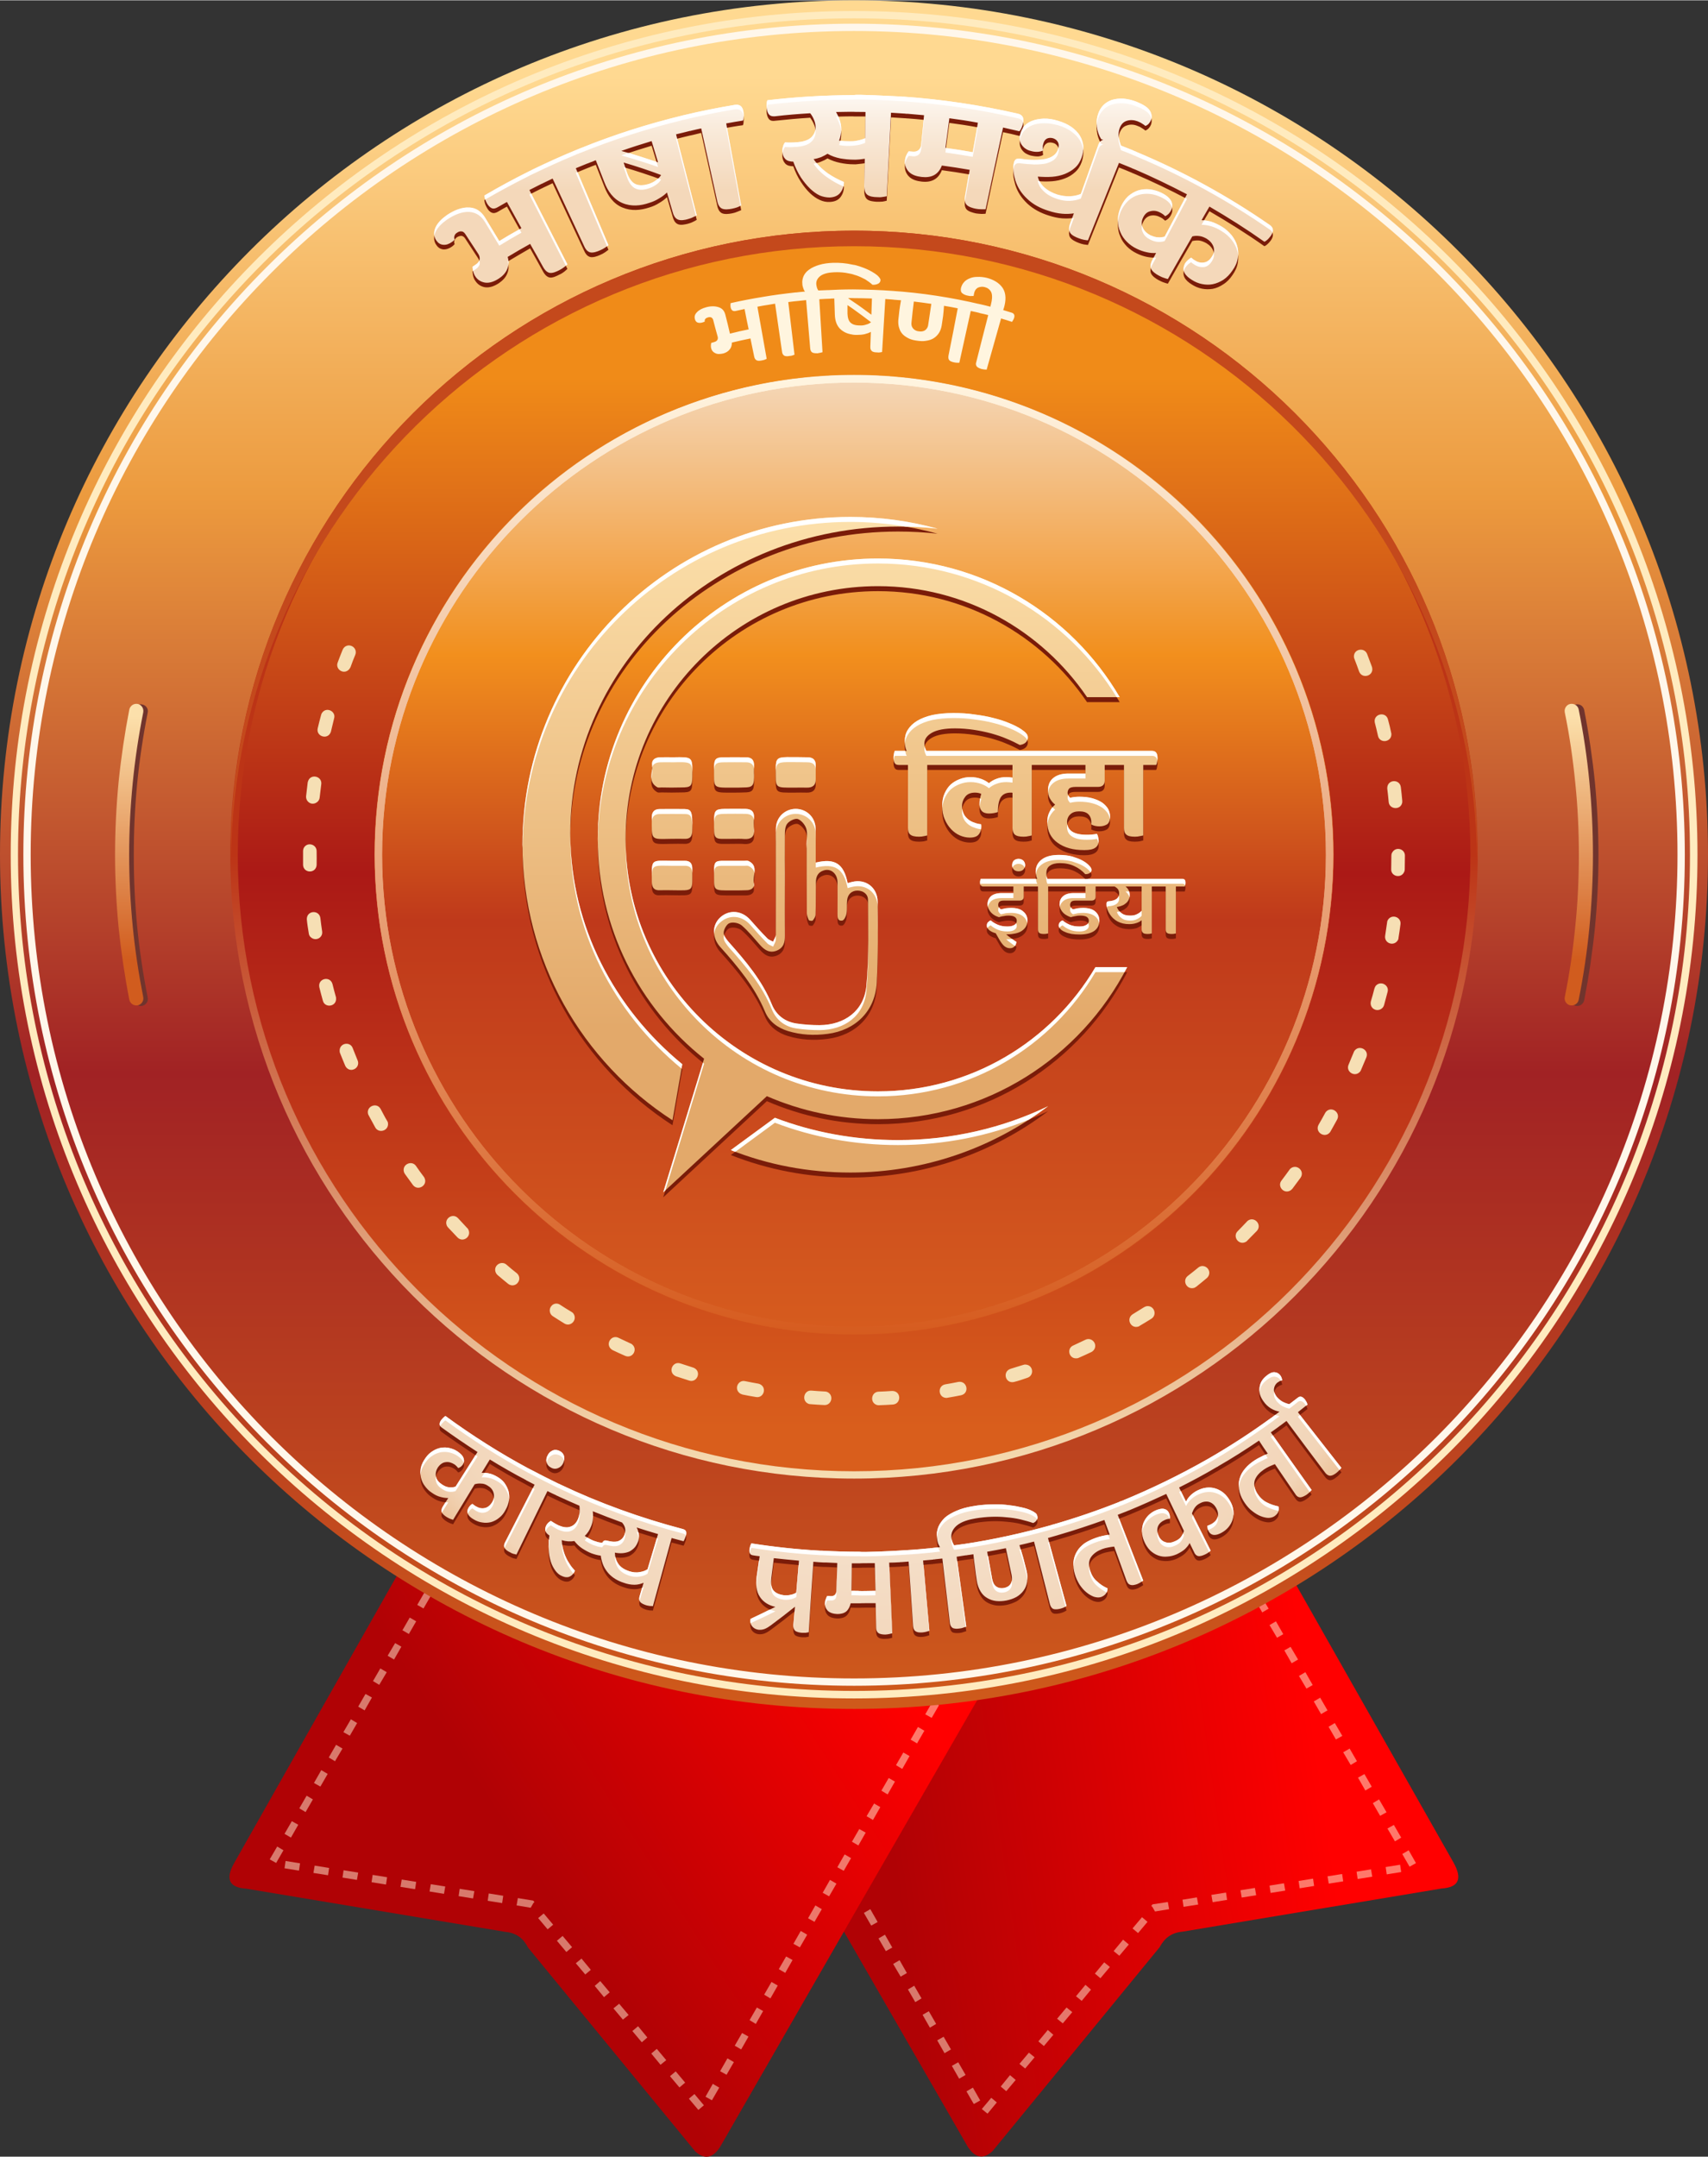 <?xml version="1.0" encoding="UTF-8"?>
<!DOCTYPE svg PUBLIC "-//W3C//DTD SVG 1.1//EN" "http://www.w3.org/Graphics/SVG/1.1/DTD/svg11.dtd">
<!-- Creator: CorelDRAW X7 -->
<svg xmlns="http://www.w3.org/2000/svg" xml:space="preserve" width="484px" height="611px" version="1.1" style="shape-rendering:geometricPrecision; text-rendering:geometricPrecision; image-rendering:optimizeQuality; fill-rule:evenodd; clip-rule:evenodd"
viewBox="0 0 9575 12084"
 xmlns:xlink="http://www.w3.org/1999/xlink">
 <rect x="0" y="0" width="9575" height="12084" fill="#333333" stroke="none"/>
 <defs>
  <style type="text/css">
   <![CDATA[
    .fil3 {fill:none}
    .fil5 {fill:#70342D}
    .fil16 {fill:#7A1C09}
    .fil14 {fill:#C4491C}
    .fil18 {fill:white}
    .fil19 {fill:#7A1C09;fill-rule:nonzero}
    .fil11 {fill:#F6DFB4;fill-rule:nonzero}
    .fil6 {fill:#FFEBBF;fill-rule:nonzero}
    .fil22 {fill:#FFF5DF;fill-rule:nonzero}
    .fil7 {fill:#FFF7EB;fill-rule:nonzero}
    .fil21 {fill:white;fill-rule:nonzero}
    .fil1 {fill:#FFF0D4;fill-rule:nonzero;fill-opacity:0.502}
    .fil13 {fill:url(#id0)}
    .fil10 {fill:url(#id1)}
    .fil4 {fill:url(#id2)}
    .fil12 {fill:url(#id3)}
    .fil9 {fill:url(#id4)}
    .fil8 {fill:url(#id5)}
    .fil0 {fill:url(#id6)}
    .fil2 {fill:url(#id7)}
    .fil17 {fill:url(#id8)}
    .fil15 {fill:url(#id9)}
    .fil23 {fill:url(#id10)}
    .fil20 {fill:url(#id11);fill-rule:nonzero}
   ]]>
  </style>
  <linearGradient id="id0" gradientUnits="userSpaceOnUse" x1="4787.75" y1="2098.23" x2="4787.75" y2="7751.59">
   <stop offset="0" style="stop-opacity:1; stop-color:#F4D8BA"/>
   <stop offset="0.278" style="stop-opacity:1; stop-color:#F28F1D"/>
   <stop offset="0.541" style="stop-opacity:1; stop-color:#BF391B"/>
   <stop offset="1" style="stop-opacity:1; stop-color:#D9601F"/>
  </linearGradient>
  <linearGradient id="id1" gradientUnits="userSpaceOnUse" x1="4787.66" y1="2119.2" x2="4787.75" y2="8000.71">
   <stop offset="0" style="stop-opacity:1; stop-color:#F08B18"/>
   <stop offset="0.471" style="stop-opacity:1; stop-color:#AB1916"/>
   <stop offset="1" style="stop-opacity:1; stop-color:#D95E1C"/>
  </linearGradient>
  <linearGradient id="id2" gradientUnits="userSpaceOnUse" x1="4805.57" y1="424.21" x2="4805.57" y2="9554.04">
   <stop offset="0" style="stop-opacity:1; stop-color:#FFD991"/>
   <stop offset="0.259" style="stop-opacity:1; stop-color:#EC9A3E"/>
   <stop offset="0.612" style="stop-opacity:1; stop-color:#A12224"/>
   <stop offset="1" style="stop-opacity:1; stop-color:#CF5A1B"/>
  </linearGradient>
  <linearGradient id="id3" gradientUnits="userSpaceOnUse" x1="4786.47" y1="8304.46" x2="4786.56" y2="4787.66">
   <stop offset="0" style="stop-opacity:1; stop-color:#F6DFB4"/>
   <stop offset="1" style="stop-opacity:1; stop-color:#BC3416"/>
  </linearGradient>
  <linearGradient id="id4" gradientUnits="userSpaceOnUse" x1="8924.1" y1="4009.32" x2="8928.82" y2="5373.27">
   <stop offset="0" style="stop-opacity:1; stop-color:#FCE0AB"/>
   <stop offset="1" style="stop-opacity:1; stop-color:#D15C1E"/>
  </linearGradient>
  <linearGradient id="id5" gradientUnits="userSpaceOnUse" xlink:href="#id4" x1="797.671" y1="4009.32" x2="802.388" y2="5373.27">
  </linearGradient>
  <linearGradient id="id6" gradientUnits="userSpaceOnUse" x1="7235.93" y1="8774.07" x2="4822.83" y2="9123.48">
   <stop offset="0" style="stop-opacity:1; stop-color:red"/>
   <stop offset="1" style="stop-opacity:1; stop-color:#B00205"/>
  </linearGradient>
  <linearGradient id="id7" gradientUnits="userSpaceOnUse" x1="2405.76" y1="9569.62" x2="4350.28" y2="8330.36">
   <stop offset="0" style="stop-opacity:1; stop-color:#B00205"/>
   <stop offset="1" style="stop-opacity:1; stop-color:red"/>
  </linearGradient>
  <linearGradient id="id8" gradientUnits="userSpaceOnUse" x1="3628.25" y1="5756.66" x2="3628.48" y2="2908.28">
   <stop offset="0" style="stop-opacity:1; stop-color:#E3A96A"/>
   <stop offset="1" style="stop-opacity:1; stop-color:#FCE0AB"/>
  </linearGradient>
  <linearGradient id="id9" gradientUnits="objectBoundingBox" x1="55.247%" y1="0.333%" x2="55.249%" y2="100.849%">
   <stop offset="0" style="stop-opacity:1; stop-color:#FFF4DF"/>
   <stop offset="1" style="stop-opacity:1; stop-color:#D65B1E"/>
  </linearGradient>
  <radialGradient id="id10" gradientUnits="userSpaceOnUse" gradientTransform="matrix(7.98147E-017 1.303 -1.303 7.9816E-017 13183 -4)" cx="4886.52" cy="6365.16" r="2657.97" fx="4886.52" fy="6365.16">
   <stop offset="0" style="stop-opacity:1; stop-color:#FEFEFE"/>
   <stop offset="0.878" style="stop-opacity:1; stop-color:#F2D5B8"/>
   <stop offset="1" style="stop-opacity:1; stop-color:#E6AC73"/>
  </radialGradient>
  <linearGradient id="id11" gradientUnits="userSpaceOnUse" x1="4563.88" y1="1064.05" x2="4563.88" y2="428.414">
   <stop offset="0" style="stop-opacity:1; stop-color:#F4D8BA"/>
   <stop offset="0.561" style="stop-opacity:1; stop-color:#F9EBDC"/>
   <stop offset="1" style="stop-opacity:1; stop-color:white"/>
  </linearGradient>
 </defs>
 <g id="Layer_x0020_1">
  <g id="_883517824">
   <g>
    <g>
     <path class="fil0" d="M4728 9283l-456 94 -126 25 -85 18 -76 15 -37 8 -10 2 36 63 757 1315 694 1205c39,60 84,75 139,25l937 -1143c25,-47 62,-81 128,-87l1453 -242c95,-6 117,-54 67,-144l-880 -1552 -30 -52 -4 -8 -16 -28 -12 -21 -16 3 -125 25 -67 14 -43 9 -2228 456z"/>
     <path class="fil1" d="M6993 8891l36 -21 -41 -71 -36 21 41 71zm-2853 520l-36 21 41 71 36 -20 -41 -72zm82 143l-36 21 41 71 36 -20 -41 -72zm82 143l-36 21 41 71 36 -20 -41 -72zm82 143l-35 21 41 71 35 -20 -41 -72zm82 143l-35 20 41 72 35 -21 -41 -71zm83 143l-36 20 41 72 36 -21 -41 -71zm82 143l-36 20 41 72 36 -21 -41 -71zm82 143l-36 20 41 72 36 -21 -41 -71zm82 142l-36 21 41 71 36 -20 -41 -72zm82 143l-36 21 41 71 36 -20 -41 -72zm82 143l-36 21 41 71 36 -20 -41 -72zm82 143l-36 21 42 71 35 -20 -41 -72zm82 143l-35 21 41 71 35 -21 -41 -71zm82 143l-35 20 41 72 35 -21 -41 -71zm83 143l-36 20 41 72 36 -21 -41 -71zm82 143l-36 20 41 72 36 -21 -41 -71zm82 142l-36 21 41 71 36 -20 -41 -72zm50 120l32 26 52 -63 -31 -26 -53 63zm106 -126l31 26 53 -63 -32 -27 -52 64zm105 -127l32 26 53 -63 -32 -26 -53 63zm106 -126l31 26 53 -63 -31 -27 -53 64zm105 -127l32 26 53 -63 -32 -26 -53 63zm106 -126l32 26 52 -63 -31 -27 -53 64zm106 -127l31 26 53 -63 -32 -26 -52 63zm105 -126l32 26 53 -63 -32 -27 -53 64zm106 -127l31 26 53 -63 -31 -26 -53 63zm105 -126l6 5 15 26 79 -13 -7 -40 -86 13 -7 9zm175 -35l6 40 82 -13 -7 -40 -81 13zm162 -27l7 41 81 -13 -6 -41 -82 13zm163 -26l7 41 81 -13 -7 -41 -81 13zm163 -26l6 41 82 -13 -7 -41 -81 13zm163 -26l6 41 81 -13 -6 -41 -81 13zm162 -26l7 41 81 -13 -6 -41 -82 13zm163 -26l6 41 82 -13 -7 -41 -81 13zm163 -26l6 41 81 -13 -6 -41 -81 13zm134 -2l36 -20 -41 -72 -36 21 41 71zm-82 -142l35 -21 -41 -71 -36 20 42 72zm-83 -143l36 -20 -42 -72 -35 21 41 71zm-83 -142l36 -21 -41 -71 -36 20 41 72zm-82 -143l35 -21 -41 -71 -36 21 42 71zm-83 -143l36 -20 -42 -72 -35 21 41 71zm-83 -142l36 -21 -41 -71 -36 21 41 71zm-82 -143l35 -20 -41 -72 -36 21 42 71zm-83 -142l36 -21 -42 -71 -35 20 41 72zm-82 -143l35 -20 -41 -72 -36 21 42 71zm-83 -142l36 -21 -42 -71 -35 20 41 72z"/>
     <path class="fil2" d="M2254 8777c-314,553 -627,1107 -941,1661 -51,90 -29,138 67,144 484,81 968,161 1452,242 66,6 104,40 128,88 313,381 625,762 938,1143 54,49 100,35 139,-26 495,-861 991,-1722 1487,-2583 -1090,-223 -2180,-446 -3270,-669z"/>
     <path class="fil1" d="M2457 8870l-36 -21 41 -71 36 21 -41 71zm2853 520l36 21 -41 71 -36 -20 41 -72zm-82 143l36 21 -41 71 -36 -20 41 -72zm-82 143l36 21 -41 71 -36 -21 41 -71zm-82 143l35 20 -41 72 -35 -21 41 -71zm-82 143l35 20 -41 72 -35 -21 41 -71zm-82 143l35 20 -41 72 -36 -21 42 -71zm-83 143l36 20 -41 72 -36 -21 41 -71zm-82 142l36 21 -41 71 -36 -20 41 -72zm-82 143l36 21 -41 71 -36 -20 41 -72zm-82 143l36 21 -41 71 -36 -20 41 -72zm-82 143l36 21 -41 71 -36 -20 41 -72zm-82 143l36 20 -41 72 -36 -21 41 -71zm-82 143l35 20 -41 72 -35 -21 41 -71zm-82 143l35 20 -41 72 -35 -21 41 -71zm-83 143l36 20 -41 72 -36 -21 41 -71zm-82 142l36 21 -41 71 -36 -20 41 -72zm-82 143l36 21 -41 71 -36 -20 41 -72zm-50 120l-31 26 -53 -63 31 -26 53 63zm-105 -127l-32 27 -53 -63 32 -27 53 63zm-106 -126l-32 26 -52 -63 31 -26 53 63zm-106 -127l-31 27 -53 -63 32 -27 52 63zm-105 -126l-32 26 -53 -63 32 -26 53 63zm-106 -127l-32 27 -52 -63 31 -27 53 63zm-106 -126l-31 26 -53 -63 32 -26 52 63zm-105 -127l-32 27 -53 -63 32 -27 53 63zm-106 -126l-31 26 -53 -63 31 -26 53 63zm-105 -127l-6 6 -15 26 -79 -13 7 -41 86 14 7 8zm-175 -35l-6 41 -81 -13 6 -41 81 13zm-162 -26l-7 41 -81 -13 6 -41 82 13zm-163 -26l-7 41 -81 -13 7 -41 81 13zm-163 -26l-6 41 -82 -13 7 -41 81 13zm-163 -26l-6 41 -81 -13 6 -41 81 13zm-162 -26l-7 41 -81 -13 6 -41 82 13zm-163 -26l-6 41 -82 -13 7 -41 81 13zm-163 -26l-6 41 -81 -13 6 -41 81 13zm-134 -2l-36 -20 42 -72 35 21 -41 71zm83 -142l-36 -21 41 -71 36 20 -41 72zm82 -143l-35 -21 41 -71 35 21 -41 71zm83 -143l-36 -20 41 -72 36 21 -41 71zm82 -142l-35 -21 41 -71 36 21 -42 71zm83 -143l-36 -20 42 -72 35 21 -41 71zm83 -142l-36 -21 41 -71 36 20 -41 72zm82 -143l-35 -21 41 -71 36 21 -42 71zm83 -142l-36 -21 42 -71 35 20 -41 72zm83 -143l-36 -21 41 -71 36 21 -41 71zm82 -143l-35 -20 41 -71 35 20 -41 71z"/>
    </g>
    <g>
     <circle class="fil3" cx="4788" cy="4751" r="4751"/>
     <path class="fil4" d="M4788 0c2644,0 4787,2143 4787,4788 0,2644 -2143,4787 -4787,4787 -2645,0 -4788,-2143 -4788,-4787 0,-2645 2143,-4788 4788,-4788zm0 1306c1923,0 3482,1559 3482,3482 0,1923 -1559,3482 -3482,3482 -1923,0 -3482,-1559 -3482,-3482 0,-1923 1559,-3482 3482,-3482z"/>
     <path class="fil5" d="M828 5588c-26,-131 -46,-264 -59,-397 -13,-133 -19,-267 -19,-401 0,-134 6,-268 19,-401 13,-133 33,-266 59,-397 5,-21 -9,-42 -31,-46 -21,-5 -42,9 -46,31 -27,133 -47,268 -60,404 -14,136 -20,273 -20,409 0,137 6,273 20,409 13,136 33,271 60,404 4,22 25,36 46,32 22,-5 36,-26 31,-47z"/>
     <path class="fil6" d="M4788 60c1305,0 2487,529 3343,1385 855,855 1385,2037 1385,3343 0,1305 -530,2487 -1385,3343 -856,855 -2038,1385 -3343,1385 -1306,0 -2488,-530 -3343,-1385 -856,-856 -1385,-2038 -1385,-3343 0,-1306 529,-2488 1385,-3343 855,-856 2037,-1385 3343,-1385zm3314 1414c-848,-848 -2020,-1373 -3314,-1373 -1295,0 -2466,525 -3314,1373 -848,848 -1373,2019 -1373,3314 0,1294 525,2465 1373,3314 848,848 2019,1372 3314,1372 1294,0 2466,-524 3314,-1372 848,-849 1372,-2020 1372,-3314 0,-1295 -524,-2466 -1372,-3314z"/>
     <path class="fil7" d="M4788 131c1286,0 2450,521 3293,1364 842,842 1364,2007 1364,3293 0,1286 -522,2450 -1364,3293 -843,842 -2007,1364 -3293,1364 -1286,0 -2451,-522 -3293,-1364 -843,-843 -1364,-2007 -1364,-3293 0,-1286 521,-2451 1364,-3293 842,-843 2007,-1364 3293,-1364zm3264 1393c-836,-836 -1990,-1352 -3264,-1352 -1275,0 -2429,516 -3264,1352 -836,835 -1352,1989 -1352,3264 0,1274 516,2428 1352,3264 835,835 1989,1352 3264,1352 1274,0 2428,-517 3264,-1352 835,-836 1352,-1990 1352,-3264 0,-1275 -517,-2429 -1352,-3264z"/>
     <path class="fil5" d="M8803 3992c26,131 46,264 59,397 13,133 19,267 19,401 0,134 -6,268 -19,401 -13,134 -33,266 -59,397 -4,21 10,42 31,47 22,4 42,-10 47,-31 26,-134 46,-269 60,-405 13,-136 20,-272 20,-409 0,-136 -7,-273 -20,-409 -14,-136 -34,-271 -60,-404 -5,-22 -25,-36 -47,-31 -21,4 -35,25 -31,46z"/>
     <path class="fil8" d="M803 5586c-26,-132 -46,-264 -59,-397 -13,-133 -20,-267 -20,-401 0,-134 7,-268 20,-402 13,-133 33,-265 59,-396 4,-22 -10,-43 -31,-47 -22,-4 -42,10 -47,31 -26,134 -46,269 -60,405 -13,136 -20,272 -20,409 0,136 7,273 20,409 14,135 34,270 60,404 5,21 25,35 47,31 21,-4 35,-25 31,-46z"/>
     <path class="fil9" d="M8772 3990c27,131 46,263 59,396 14,134 20,268 20,402 0,134 -6,268 -20,401 -13,133 -32,265 -59,397 -4,21 10,42 31,46 22,4 43,-10 47,-31 27,-134 47,-269 60,-404 13,-136 20,-273 20,-409 0,-137 -7,-273 -20,-409 -13,-136 -33,-271 -60,-405 -4,-21 -25,-35 -47,-31 -21,4 -35,25 -31,47z"/>
     <circle class="fil10" cx="4788" cy="4788" r="3485"/>
     <path class="fil11" d="M7664 3663c-15,-38 -74,-29 -74,14 0,5 1,9 3,14 9,23 18,47 26,70 17,45 84,25 73,-22l-1 -4c-9,-24 -18,-48 -27,-72zm-5672 4c6,-17 1,-34 -14,-45 -21,-14 -47,-6 -57,17 -10,24 -19,48 -28,72 -15,39 37,72 66,36 2,-3 4,-6 6,-10 8,-23 17,-46 27,-70zm-119 357c12,-40 -45,-68 -69,-29 -2,4 -3,6 -4,10 -7,25 -13,50 -19,75 -10,46 58,67 74,19 6,-25 12,-50 18,-75zm-72 369c6,-46 -62,-62 -75,-14l-1 4c-3,26 -6,51 -9,77 -1,14 5,27 16,35 23,17 57,1 60,-27 3,-25 6,-50 9,-75zm-26 375c0,-40 -55,-54 -73,-16 -2,6 -3,10 -3,15 0,26 0,52 0,78 2,48 72,50 76,1 1,-26 0,-52 0,-78zm21 375c-6,-47 -76,-44 -76,6 2,26 7,54 11,80 1,8 5,17 12,22 27,24 68,2 63,-33 -4,-25 -7,-50 -10,-75zm68 370c-13,-48 -83,-32 -74,17 6,25 13,51 20,76 11,43 77,34 74,-13 0,-3 0,-5 -1,-8 -7,-24 -13,-48 -19,-72zm113 358c-14,-37 -71,-29 -73,13 0,5 0,10 2,15 10,24 19,48 29,71 8,18 27,28 45,22 22,-6 34,-30 25,-51 -9,-23 -19,-47 -28,-70zm157 342c-22,-41 -84,-14 -70,30 1,2 2,4 3,6 12,23 25,45 37,68 20,35 77,18 71,-26 -1,-5 -2,-8 -5,-12 -12,-19 -25,-46 -36,-66zm198 319c-23,-33 -78,-10 -68,32 1,5 3,8 6,13 15,21 30,41 45,62 28,36 84,2 65,-39 -1,-2 -2,-5 -4,-7 -15,-20 -30,-40 -44,-61zm236 293c-30,-32 -82,3 -62,44 2,3 4,5 6,8 17,18 35,37 53,56 32,32 84,-8 58,-49 -1,-1 -2,-3 -4,-4 -17,-18 -34,-37 -51,-55zm271 260c-25,-22 -66,-1 -63,32 1,11 6,20 14,27 19,16 39,33 59,49 18,14 44,10 56,-10 11,-16 7,-38 -8,-50 -20,-16 -39,-31 -58,-48zm301 225c-16,-11 -37,-8 -49,7 -15,17 -11,45 8,57 21,14 43,27 65,41 35,22 77,-22 49,-58 -3,-3 -6,-5 -9,-7 -22,-13 -43,-26 -64,-40zm327 185c-40,-19 -75,35 -40,64 2,2 5,3 7,5 23,11 47,22 70,32 43,19 75,-39 37,-66 -1,-1 -3,-2 -6,-3 -22,-10 -45,-21 -68,-32zm348 144c-44,-15 -71,46 -31,69 2,1 4,2 6,3 25,8 49,16 74,24 42,13 70,-47 29,-70 -2,-1 -4,-2 -7,-3 -24,-8 -47,-15 -71,-23zm362 99c-39,-9 -65,45 -27,70 4,2 7,3 12,5 25,5 50,10 76,14 44,8 64,-55 20,-73 -2,-1 -5,-1 -7,-2 -24,-4 -49,-9 -74,-14zm372 53c-43,-4 -58,60 -14,75 3,0 6,1 8,1 26,2 52,4 78,5 42,2 56,-57 15,-74 -4,-1 -8,-2 -12,-2 -25,-1 -50,-3 -75,-5zm376 6c-42,2 -50,63 -8,75 4,1 7,1 12,1 26,-1 51,-2 77,-4 46,-4 48,-72 -1,-76 -1,0 -3,0 -5,0 -25,2 -50,3 -75,4zm374 -41c-44,8 -41,74 6,76 2,0 5,0 7,-1 25,-4 51,-9 76,-14 48,-11 35,-81 -14,-75 -25,5 -50,10 -75,14zm366 -87c-46,15 -30,83 18,74 26,-6 53,-16 77,-24 39,-13 33,-72 -11,-74 -5,0 -8,0 -13,2 -24,7 -48,15 -71,22zm352 -131c-39,16 -25,77 20,72 4,0 7,-1 11,-3 23,-10 47,-21 70,-32 8,-4 15,-11 19,-20 13,-33 -21,-64 -52,-49 -23,11 -45,21 -68,32zm333 -175c-39,25 -11,83 32,69 3,-1 5,-2 7,-4 22,-13 44,-26 66,-40 34,-22 15,-76 -27,-70 -5,1 -10,3 -15,6 -21,13 -42,26 -63,39zm308 -214c-32,26 -5,80 38,66 4,-2 6,-4 10,-6 20,-16 40,-32 60,-49 11,-10 16,-25 12,-39 -8,-27 -40,-37 -61,-19 -20,16 -39,32 -59,47zm280 -251c-30,30 7,82 47,59 3,-2 5,-3 7,-6 18,-18 36,-37 54,-55 31,-35 -14,-84 -51,-57 -2,2 -3,3 -5,5 -17,18 -34,36 -52,54zm246 -284c-25,32 13,78 51,55 4,-3 7,-6 10,-9 15,-21 31,-41 46,-62 26,-39 -24,-81 -58,-50 -2,2 -3,4 -4,5 -15,21 -30,41 -45,61zm208 -313c-23,42 36,80 65,41 13,-22 26,-47 39,-70 21,-39 -32,-78 -63,-43 -1,2 -3,4 -4,6 -12,22 -24,44 -37,66zm168 -336c-17,39 36,73 65,38 2,-3 4,-5 5,-9 10,-23 20,-47 30,-71 16,-42 -41,-72 -67,-36 -2,3 -3,5 -4,8 -10,22 -19,47 -29,70zm125 -355c-4,17 2,34 17,43 21,13 50,2 57,-22 7,-25 13,-50 20,-75 10,-37 -39,-65 -67,-33 -3,5 -5,9 -7,15 -6,24 -13,48 -20,72zm80 -367c-5,41 47,60 70,26 3,-4 5,-9 5,-15 4,-25 8,-51 11,-76 6,-43 -54,-61 -73,-20 -1,4 -2,7 -2,10 -4,25 -7,50 -11,75zm34 -374c-2,40 54,54 72,17 3,-6 4,-10 4,-16 0,-25 1,-51 1,-77 0,-39 -53,-53 -72,-16 -3,5 -4,10 -4,16 0,25 -1,50 -1,76zm-14 -376c4,42 68,47 76,2 0,-3 0,-6 0,-10 -2,-25 -5,-51 -8,-76 -6,-46 -74,-44 -76,4 0,2 0,3 0,5 3,25 6,50 8,75zm-60 -371c10,45 79,36 75,-13l-1 -4c-5,-25 -11,-50 -18,-75 -12,-47 -83,-32 -74,17 6,25 13,50 18,75z"/>
     <path class="fil12" d="M4788 1291c965,0 1839,392 2472,1024 633,633 1024,1507 1024,2473 0,965 -391,1839 -1024,2472 -633,633 -1507,1024 -2472,1024 -966,0 -1840,-391 -2473,-1024 -632,-633 -1024,-1507 -1024,-2472 0,-966 392,-1840 1024,-2473 633,-632 1507,-1024 2473,-1024zm0 42c1908,0 3455,1546 3455,3455 0,1908 -1547,3455 -3455,3455 -1908,0 -3455,-1547 -3455,-3455 0,-1909 1547,-3455 3455,-3455z"/>
     <circle class="fil13" cx="4788" cy="4788" r="2689"/>
     <path class="fil14" d="M4788 1291c1929,0 3494,1561 3494,3486 0,14 -1,29 -1,43 -23,-1905 -1578,-3442 -3493,-3442 -1916,0 -3471,1537 -3494,3442 0,-14 0,-29 0,-43 0,-1925 1564,-3486 3494,-3486z"/>
    </g>
   </g>
   <path class="fil15" d="M4788 2101c741,0 1413,301 1899,787 486,486 787,1158 787,1900 0,741 -301,1413 -787,1899 -486,486 -1158,787 -1899,787 -742,0 -1414,-301 -1900,-787 -486,-486 -787,-1158 -787,-1899 0,-742 301,-1414 787,-1900 486,-486 1158,-787 1900,-787zm0 41c1461,0 2645,1185 2645,2646 0,1461 -1184,2645 -2645,2645 -1461,0 -2646,-1184 -2646,-2645 0,-1461 1185,-2646 2646,-2646z"/>
  </g>
  <path class="fil3" d="M8524 4788c0,2087 -1691,3779 -3779,3779 -2087,0 -3778,-1692 -3778,-3779"/>
  <g id="_883521712">
   <path class="fil16" d="M6409 4313l0 395c-5,1 -12,3 -20,5 -7,1 -16,2 -27,2 -24,0 -40,-4 -48,-12 -9,-7 -13,-20 -13,-37l0 -353 -33 0 -17 0 -1 0 -57 0 0 87c0,24 -13,36 -39,36l-125 0c-16,0 -28,3 -34,8 -6,6 -10,14 -10,25 0,6 2,11 4,15 3,5 6,9 10,13 16,-4 34,-6 53,-6 27,0 52,3 73,9 21,6 39,14 54,24 14,10 25,22 33,35 7,14 11,28 11,43 0,21 -6,36 -17,44 -12,7 -26,11 -43,11 -16,0 -32,-3 -46,-11 0,-3 1,-5 1,-7 0,-1 0,-3 0,-6 0,-18 -6,-33 -17,-44 -11,-11 -28,-16 -51,-16 -21,0 -38,5 -50,17 -12,11 -18,26 -18,43 0,23 9,41 28,53 18,12 45,18 80,18 10,0 20,0 31,-1 10,-1 20,-2 28,-4 3,5 6,10 7,18 2,7 3,14 3,21 0,17 -6,30 -19,39 -13,9 -33,14 -61,14 -31,0 -59,-4 -84,-11 -26,-7 -48,-18 -66,-31 -19,-13 -33,-29 -43,-49 -10,-20 -15,-42 -15,-68 0,-20 4,-39 12,-55 8,-16 18,-30 32,-42 -12,-9 -21,-20 -29,-34 -8,-13 -11,-29 -11,-45 0,-31 10,-55 31,-71 20,-16 48,-24 83,-24l96 0 0 -48 -228 0 -15 0 0 0 -58 0 0 395c-5,1 -11,3 -19,5 -7,1 -16,2 -27,2 -24,0 -40,-4 -49,-12 -8,-7 -13,-20 -13,-37l0 -197c-2,0 -3,-1 -5,-1 -1,0 -3,0 -5,0 -25,0 -43,8 -55,25 -11,17 -17,45 -17,84 -15,5 -32,8 -51,8 -17,0 -31,-5 -39,-14 -8,-9 -13,-21 -13,-37 0,-21 4,-41 10,-59 -11,-5 -23,-7 -35,-7 -24,0 -42,7 -54,22 -12,15 -19,33 -19,54 0,17 4,32 10,44 6,12 15,22 25,30 10,8 21,14 34,18 12,5 25,8 38,9 0,3 1,5 1,8 0,3 0,6 0,8 0,17 -5,30 -15,42 -9,11 -25,17 -49,17 -19,0 -37,-4 -56,-12 -18,-8 -35,-20 -49,-35 -15,-16 -27,-34 -36,-56 -10,-22 -14,-47 -14,-74 0,-27 4,-50 13,-70 9,-20 20,-37 35,-51 15,-13 32,-23 51,-30 18,-7 38,-11 59,-11 23,0 43,4 60,10 17,6 31,14 44,24 13,-11 27,-19 44,-25 16,-6 34,-9 55,-9 6,0 12,1 17,1 5,1 11,1 16,2l0 -71 -406 0 -11 0 -1 0 -60 0 0 395c-5,1 -12,3 -19,5 -8,1 -17,2 -27,2 -24,0 -40,-4 -49,-12 -9,-7 -13,-20 -13,-37l0 -353 -50 0c-12,0 -20,-3 -24,-10 -5,-7 -7,-17 -7,-31 0,-6 0,-12 2,-20 1,-8 3,-14 5,-18l67 0c-4,-7 -6,-15 -8,-24 -2,-10 -3,-20 -3,-30 0,-23 5,-45 17,-64 12,-19 29,-36 52,-50 23,-14 52,-25 86,-33 34,-7 73,-11 118,-11 40,0 80,2 118,8 38,5 74,11 107,20 33,8 63,18 89,29 27,11 48,22 65,33 12,8 22,16 28,23 7,7 10,15 10,24 0,11 -4,20 -11,27 -8,8 -19,13 -34,15 -22,-12 -47,-24 -74,-35 -27,-12 -56,-21 -87,-30 -31,-8 -63,-15 -97,-20 -34,-5 -69,-8 -105,-8 -57,0 -100,8 -129,24 -28,16 -43,36 -43,61 0,8 1,15 3,22 3,7 5,13 8,19l41 0 13 0 571 0 15 0 393 0 19 0 213 0c21,0 31,13 31,40 0,5 0,12 -2,20 -1,8 -3,15 -6,19l-72 0zm-2009 672c0,94 -1,188 0,283 1,39 -7,70 -47,86 -40,15 -68,-5 -93,-33 -33,-37 -64,-76 -101,-108 -16,-14 -48,-21 -68,-14 -16,5 -33,34 -34,53 -1,18 16,39 29,55 95,106 187,214 241,348 25,61 75,98 140,107 42,6 85,9 127,9 141,-1 249,-79 263,-219 15,-160 9,-322 9,-483 0,-33 -28,-52 -59,-52 -32,0 -54,20 -58,53 -3,25 1,52 -4,77 -2,14 -13,36 -23,38 -28,4 -27,-20 -27,-40 0,-58 1,-117 0,-176 -1,-48 -38,-78 -77,-65 -33,10 -44,35 -44,66 -1,61 0,121 -2,181 0,12 -8,24 -16,34 -3,3 -20,1 -22,-3 -6,-13 -11,-27 -11,-41 -1,-129 -1,-257 -1,-386 0,-29 6,-59 -2,-85 -7,-22 -27,-46 -47,-54 -15,-5 -45,9 -58,24 -12,13 -15,38 -15,57 -1,96 0,192 0,288zm-288 31c-122,0 -108,7 -109,-108 0,-53 6,-59 60,-58 37,0 73,0 110,0 8,0 18,-2 25,2 57,29 19,82 28,124 5,26 -15,39 -41,40 -24,0 -49,0 -73,0zm-1 -289c-114,0 -109,14 -108,-107 1,-51 8,-60 58,-61 40,-1 79,0 119,0 31,1 48,14 47,48 -2,23 -2,46 0,69 3,40 -17,54 -54,52 -21,-2 -41,-1 -62,-1zm-347 288c-20,0 -41,-1 -61,0 -37,4 -49,-16 -49,-49 0,-127 -8,-117 109,-116 25,0 50,0 74,0 32,-1 44,15 44,45 -1,132 15,121 -117,120zm3 -288l-4 0c-120,2 -109,10 -109,-125 1,-26 15,-42 44,-42 47,0 93,-1 139,0 40,1 45,14 44,111 0,32 -3,58 -45,56 -23,-1 -46,0 -69,0zm690 -287c-118,0 -108,6 -108,-109 0,-53 9,-61 63,-62 38,0 76,0 115,1 29,0 46,13 46,44 0,26 0,52 0,78 1,34 -17,49 -51,48 -21,-1 -43,0 -65,0zm-344 0c-122,0 -110,6 -110,-112 0,-49 9,-58 57,-58 39,-1 79,0 119,0 34,-1 50,15 48,50 -1,22 0,44 0,65 -1,45 -11,54 -57,54 -19,1 -38,1 -57,1zm-341 -170c115,-2 110,-4 109,108 -1,54 -7,61 -62,61 -36,1 -73,1 -110,0 -8,0 -18,2 -24,-1 -55,-31 -25,-83 -29,-125 -4,-30 18,-43 47,-43 23,-1 46,0 69,0zm801 590c108,-26 157,6 179,115 9,-3 18,-5 26,-7 75,-18 141,31 142,111 2,151 3,303 -5,455 -9,158 -119,266 -276,286 -76,10 -149,6 -222,-16 -58,-18 -105,-53 -128,-108 -58,-140 -153,-254 -253,-365 -46,-53 -44,-123 3,-165 50,-44 120,-38 167,15 31,35 62,70 95,103 8,9 22,13 33,19 5,-13 15,-26 15,-39 1,-156 0,-311 0,-467 0,-44 0,-88 1,-132 2,-59 49,-104 108,-106 61,-1 111,44 114,106 2,32 1,65 1,98 0,31 0,62 0,97zm-626 1099l-229 749 581 -539c191,83 401,129 623,129 608,0 1136,-346 1397,-852l-178 0c-246,417 -700,696 -1219,696 -782,0 -1415,-633 -1415,-1415 0,-782 633,-1416 1415,-1416 487,0 917,247 1172,622l183 0c-272,-465 -777,-777 -1355,-777 -868,0 -1571,703 -1571,1571 0,499 233,944 596,1232zm1087 456c-244,0 -477,-44 -690,-125l-247 181c207,82 433,126 670,126 416,0 801,-139 1109,-372 -252,121 -538,190 -842,190zm-1209 -425c-385,-315 -628,-778 -628,-1294 0,-950 823,-1719 1837,-1719 75,0 149,4 222,12 -156,-43 -320,-66 -489,-66 -1015,0 -1838,823 -1838,1837 0,648 335,1217 841,1544l55 -314zm1787 -868c8,-2 17,-4 26,-6 10,-1 20,-2 30,-2 30,0 53,7 68,20 16,13 24,30 24,51 0,13 -3,24 -9,34 -5,9 -13,17 -23,24 -9,6 -21,11 -35,14 -14,3 -29,5 -45,5 -1,0 -3,0 -4,0 -1,0 -2,0 -4,-1 8,8 17,15 27,22 9,7 20,14 31,21 -1,10 -4,19 -10,25 -6,7 -15,11 -26,11 -12,0 -22,-4 -32,-12 -9,-8 -19,-21 -28,-37l-20 -35c-15,-4 -27,-10 -36,-17 -9,-8 -14,-16 -14,-26 0,-7 2,-13 6,-18 5,-5 10,-9 16,-11 10,9 23,17 39,24 16,7 34,10 55,10 17,0 30,-3 39,-9 9,-6 13,-13 13,-23 0,-19 -16,-29 -47,-29 -9,0 -18,1 -27,3 -10,1 -18,4 -26,6 -7,-2 -14,-5 -22,-9 -7,-4 -14,-9 -20,-15 -6,-6 -11,-13 -15,-21 -4,-8 -7,-17 -7,-27 0,-19 7,-34 20,-46 13,-11 33,-17 59,-17l66 0 0 -37 -169 0c-12,0 -18,-8 -18,-23 0,-3 0,-6 1,-10 1,-4 2,-8 3,-10l269 0 12 0 36 0c-3,-5 -5,-11 -6,-18 -2,-7 -3,-14 -3,-22 0,-29 12,-52 35,-69 23,-17 55,-25 96,-25 27,0 52,3 74,9 22,7 42,14 58,23 16,9 28,18 37,28 9,9 13,18 13,24 0,7 -3,13 -9,17 -7,5 -15,7 -26,7 -17,-19 -37,-34 -61,-45 -23,-11 -50,-16 -81,-16 -25,0 -43,4 -57,14 -13,9 -19,23 -19,41 0,6 0,12 1,17 1,6 3,11 5,15l29 0 11 0 259 0 12 0 301 0 9 0 135 0c12,0 18,7 18,21 0,3 0,7 -1,11 -1,5 -2,8 -3,11l-50 0 0 263c-2,1 -6,1 -10,2 -4,1 -9,1 -14,1 -12,0 -21,-2 -26,-6 -5,-4 -7,-11 -7,-20l0 -240 -28 0 -9 0 0 0 -41 0 0 263c-2,1 -6,1 -10,2 -4,1 -9,1 -14,1 -12,0 -21,-2 -25,-6 -5,-4 -8,-11 -8,-20l0 -51c-8,7 -19,13 -30,17 -12,3 -25,5 -40,5 -25,0 -46,-5 -65,-15 -18,-10 -33,-23 -43,-40 -6,-9 -11,-19 -15,-30 -3,-10 -4,-19 -4,-27 0,-4 0,-8 2,-11 2,-3 5,-5 9,-5 21,-2 36,-6 46,-14 9,-7 14,-17 14,-30 0,-9 -2,-17 -7,-24 -5,-6 -11,-11 -19,-15l-51 0 -12 0 -43 0 0 57c0,15 -8,22 -24,22l-87 0c-12,0 -20,2 -25,7 -4,4 -7,10 -7,17 0,6 2,11 5,15 3,4 7,8 11,10 9,-2 17,-4 27,-6 9,-1 19,-2 29,-2 30,0 53,7 69,20 15,13 23,30 23,51 0,26 -10,45 -30,59 -20,13 -47,19 -81,19 -16,0 -30,-1 -44,-3 -14,-3 -27,-6 -37,-11 -11,-4 -20,-10 -26,-16 -6,-6 -10,-13 -10,-20 0,-8 2,-14 7,-19 4,-4 9,-8 15,-10 10,9 23,17 39,24 16,7 34,10 55,10 18,0 31,-3 39,-9 9,-6 14,-13 14,-23 0,-19 -16,-29 -48,-29 -9,0 -18,1 -27,3 -9,1 -18,4 -26,6 -7,-2 -14,-5 -21,-9 -8,-4 -15,-9 -21,-15 -6,-6 -11,-13 -15,-21 -4,-8 -6,-17 -6,-27 0,-19 6,-34 20,-46 13,-11 32,-17 58,-17l67 0 0 -37 -160 0 -10 0 -39 0 0 263c-3,1 -6,1 -10,2 -4,1 -9,1 -15,1 -12,0 -20,-2 -25,-6 -5,-4 -7,-11 -7,-20l0 -240 -26 0 -12 0 0 0 -42 0 0 57c0,15 -8,22 -24,22l-87 0c-12,0 -20,2 -25,7 -5,4 -7,10 -7,17 0,6 1,11 5,15 3,4 6,8 11,10zm62 -248c0,-10 3,-18 9,-25 7,-6 16,-10 27,-10 11,0 20,4 27,10 6,7 10,15 10,25 0,10 -4,18 -10,25 -7,7 -16,11 -27,11 -11,0 -20,-4 -27,-11 -6,-7 -9,-15 -9,-25zm662 283c15,0 27,-2 38,-8 11,-5 20,-12 26,-19l0 -136 -90 0c6,5 12,12 16,19 5,8 7,17 7,27 0,10 -2,19 -5,27 -4,8 -9,15 -15,20 -7,6 -14,11 -23,14 -9,4 -18,6 -29,8 5,13 13,25 26,34 12,10 28,14 49,14z"/>
   <path class="fil17" d="M6409 4285l0 395c-5,1 -12,3 -20,4 -7,2 -16,3 -27,3 -24,0 -40,-4 -48,-12 -9,-7 -13,-20 -13,-37l0 -353 -33 0 -17 0 -1 0 -57 0 0 87c0,24 -13,36 -39,36l-125 0c-16,0 -28,3 -34,8 -6,6 -10,14 -10,25 0,6 2,11 4,15 3,5 6,9 10,13 16,-4 34,-6 53,-6 27,0 52,3 73,9 21,6 39,14 54,24 14,10 25,22 33,35 7,14 11,28 11,43 0,21 -6,36 -17,44 -12,7 -26,11 -43,11 -16,0 -32,-3 -46,-11 0,-3 1,-5 1,-7 0,-1 0,-4 0,-6 0,-18 -6,-33 -17,-44 -11,-11 -28,-16 -51,-16 -21,0 -38,5 -50,17 -12,11 -18,26 -18,43 0,23 9,40 28,53 18,12 45,18 80,18 10,0 20,0 31,-1 10,-1 20,-2 28,-4 3,5 6,10 7,18 2,7 3,14 3,21 0,17 -6,30 -19,39 -13,9 -33,13 -61,13 -31,0 -59,-3 -84,-10 -26,-7 -48,-18 -66,-31 -19,-13 -33,-30 -43,-49 -10,-20 -15,-42 -15,-68 0,-20 4,-39 12,-55 8,-16 18,-30 32,-42 -12,-9 -21,-20 -29,-34 -8,-13 -11,-29 -11,-45 0,-31 10,-55 31,-71 20,-16 48,-24 83,-24l96 0 0 -48 -228 0 -15 0 0 0 -58 0 0 395c-5,1 -11,3 -19,4 -7,2 -16,3 -27,3 -24,0 -40,-4 -49,-12 -8,-7 -13,-20 -13,-37l0 -197c-2,0 -3,-1 -5,-1 -1,0 -3,0 -5,0 -25,0 -43,8 -55,25 -11,17 -17,45 -17,84 -15,5 -32,8 -51,8 -17,0 -31,-5 -39,-14 -8,-9 -13,-21 -13,-37 0,-21 4,-41 10,-59 -11,-5 -23,-7 -35,-7 -24,0 -42,7 -54,22 -12,15 -19,33 -19,54 0,17 4,32 10,44 6,12 15,22 25,30 10,8 21,14 34,18 12,5 25,8 38,9 0,3 1,5 1,8 0,3 0,6 0,8 0,17 -5,30 -15,42 -9,11 -25,17 -49,17 -19,0 -37,-4 -56,-12 -18,-8 -35,-20 -49,-35 -15,-16 -27,-34 -36,-56 -10,-22 -14,-47 -14,-74 0,-27 4,-50 13,-70 9,-20 20,-37 35,-51 15,-13 32,-23 51,-30 18,-7 38,-11 59,-11 23,0 43,4 60,10 17,6 31,14 44,24 13,-11 27,-19 44,-25 16,-6 34,-9 55,-9 6,0 12,1 17,1 5,1 11,1 16,2l0 -71 -406 0 -11 0 -1 0 -60 0 0 395c-5,1 -12,3 -19,4 -8,2 -17,3 -27,3 -24,0 -40,-4 -49,-12 -9,-7 -13,-20 -13,-37l0 -353 -50 0c-12,0 -20,-3 -24,-10 -5,-7 -7,-17 -7,-31 0,-6 0,-12 2,-20 1,-8 3,-14 5,-18l67 0c-4,-7 -6,-15 -8,-24 -2,-10 -3,-20 -3,-30 0,-23 5,-45 17,-64 12,-19 29,-36 52,-50 23,-14 52,-25 86,-33 34,-7 73,-11 118,-11 40,0 80,2 118,8 38,5 74,11 107,20 33,8 63,18 89,29 27,11 48,22 65,33 12,8 22,16 28,23 7,7 10,15 10,24 0,10 -4,20 -11,27 -8,8 -19,13 -34,15 -22,-12 -47,-24 -74,-35 -27,-12 -56,-21 -87,-30 -31,-8 -63,-15 -97,-20 -34,-5 -69,-8 -105,-8 -57,0 -100,8 -129,24 -28,16 -43,36 -43,61 0,8 1,15 3,22 3,7 5,13 8,19l41 0 13 0 571 0 15 0 393 0 19 0 213 0c21,0 31,13 31,40 0,5 0,12 -2,20 -1,8 -3,15 -6,19l-72 0zm-2009 672c0,94 -1,188 0,283 1,39 -7,70 -47,86 -40,15 -68,-5 -93,-33 -33,-37 -64,-76 -101,-108 -16,-14 -48,-21 -68,-14 -16,4 -33,34 -34,53 -1,18 16,39 29,54 95,107 187,215 241,349 25,61 75,98 140,107 42,6 85,9 127,9 141,-1 249,-80 263,-219 15,-160 9,-322 9,-483 0,-33 -28,-52 -59,-52 -32,0 -54,20 -58,53 -3,25 1,52 -4,77 -2,14 -13,36 -23,38 -28,4 -27,-20 -27,-40 0,-58 1,-117 0,-176 -1,-48 -38,-78 -77,-65 -33,10 -44,35 -44,66 -1,60 0,121 -2,181 0,12 -8,24 -16,34 -3,3 -20,1 -22,-3 -6,-13 -11,-27 -11,-41 -1,-129 -1,-257 -1,-386 0,-29 6,-59 -2,-85 -7,-22 -27,-46 -47,-54 -15,-5 -45,9 -58,24 -12,13 -15,38 -15,57 -1,96 0,192 0,288zm-288 31c-122,0 -108,7 -109,-108 0,-53 6,-59 60,-58 37,0 73,0 110,0 8,0 18,-2 25,2 57,29 19,82 28,124 5,26 -15,39 -41,39 -24,1 -49,1 -73,1zm-1 -289c-114,0 -109,14 -108,-107 1,-51 8,-60 58,-61 40,-1 79,0 119,0 31,1 48,14 47,47 -2,24 -2,47 0,70 3,40 -17,54 -54,52 -21,-2 -41,-1 -62,-1zm-347 288c-20,0 -41,-1 -61,0 -37,3 -49,-16 -49,-49 0,-127 -8,-117 109,-116 25,0 50,0 74,0 32,-1 44,15 44,45 -1,132 15,121 -117,120zm3 -288l-4 0c-120,2 -109,10 -109,-125 1,-26 15,-42 44,-42 47,0 93,-1 139,0 40,1 45,14 44,111 0,32 -3,58 -45,56 -23,-1 -46,0 -69,0zm690 -287c-118,0 -108,6 -108,-109 0,-53 9,-61 63,-62 38,0 76,0 115,1 29,0 46,13 46,44 0,26 0,52 0,78 1,34 -17,49 -51,48 -21,-1 -43,0 -65,0zm-344 0c-122,0 -110,6 -110,-112 0,-49 9,-58 57,-58 39,-1 79,0 119,0 34,-1 50,15 48,50 -1,22 0,44 0,65 -1,45 -11,54 -57,54 -19,1 -38,1 -57,1zm-341 -170c115,-2 110,-4 109,108 -1,54 -7,61 -62,61 -36,1 -73,1 -110,0 -8,0 -18,2 -24,-1 -55,-31 -25,-83 -29,-125 -4,-30 18,-43 47,-43 23,-1 46,0 69,0zm801 590c108,-26 157,6 179,115 9,-3 18,-5 26,-7 75,-18 141,31 142,111 2,151 3,303 -5,455 -9,158 -119,266 -276,286 -76,10 -149,6 -222,-16 -58,-18 -105,-53 -128,-108 -58,-140 -153,-254 -253,-365 -46,-53 -44,-123 3,-165 50,-44 120,-38 167,15 31,35 62,70 95,103 8,9 22,13 33,19 5,-13 15,-26 15,-39 1,-156 0,-311 0,-467 0,-44 0,-88 1,-132 2,-59 49,-104 108,-106 61,-1 111,44 114,106 2,32 1,65 1,98 0,31 0,62 0,97zm-626 1099l-229 749 581 -539c191,83 401,129 623,129 608,0 1136,-346 1397,-852l-178 0c-246,417 -700,696 -1219,696 -782,0 -1415,-633 -1415,-1415 0,-782 633,-1416 1415,-1416 487,0 917,247 1172,622l183 0c-272,-465 -777,-777 -1355,-777 -868,0 -1571,703 -1571,1571 0,499 233,944 596,1232zm1087 456c-244,0 -477,-44 -690,-125l-247 181c207,82 433,126 670,126 416,0 801,-139 1109,-372 -252,121 -538,190 -842,190zm-1209 -425c-385,-315 -628,-778 -628,-1294 0,-950 823,-1719 1837,-1719 75,0 149,4 222,12 -156,-43 -320,-66 -489,-66 -1015,0 -1838,823 -1838,1837 0,648 335,1217 841,1544l55 -314zm1787 -868c8,-2 17,-4 26,-6 10,-1 20,-2 30,-2 30,0 53,6 68,20 16,13 24,30 24,51 0,13 -3,24 -9,34 -5,9 -13,17 -23,24 -9,6 -21,11 -35,14 -14,3 -29,5 -45,5 -1,0 -3,0 -4,0 -1,0 -2,0 -4,-1 8,8 17,15 27,22 9,7 20,14 31,21 -1,10 -4,19 -10,25 -6,7 -15,11 -26,11 -12,0 -22,-4 -32,-12 -9,-8 -19,-21 -28,-37l-20 -35c-15,-4 -27,-10 -36,-17 -9,-8 -14,-16 -14,-26 0,-7 2,-14 6,-18 5,-5 10,-9 16,-11 10,9 23,17 39,24 16,7 34,10 55,10 17,0 30,-3 39,-9 9,-6 13,-13 13,-23 0,-19 -16,-29 -47,-29 -9,0 -18,1 -27,3 -10,1 -18,4 -26,6 -7,-2 -14,-5 -22,-9 -7,-4 -14,-9 -20,-15 -6,-6 -11,-13 -15,-21 -4,-8 -7,-17 -7,-27 0,-19 7,-34 20,-46 13,-11 33,-17 59,-17l66 0 0 -37 -169 0c-12,0 -18,-8 -18,-23 0,-3 0,-6 1,-10 1,-4 2,-8 3,-10l269 0 12 0 36 0c-3,-5 -5,-11 -6,-18 -2,-7 -3,-14 -3,-22 0,-29 12,-52 35,-69 23,-17 55,-25 96,-25 27,0 52,3 74,9 22,7 42,14 58,23 16,9 28,18 37,28 9,9 13,17 13,24 0,7 -3,13 -9,17 -7,5 -15,7 -26,7 -17,-19 -37,-34 -61,-45 -23,-11 -50,-17 -81,-17 -25,0 -43,5 -57,15 -13,9 -19,23 -19,41 0,6 0,12 1,17 1,6 3,11 5,15l29 0 11 0 259 0 12 0 301 0 9 0 135 0c12,0 18,7 18,21 0,3 0,7 -1,11 -1,5 -2,8 -3,11l-50 0 0 263c-2,1 -6,1 -10,2 -4,1 -9,1 -14,1 -12,0 -21,-2 -26,-6 -5,-4 -7,-11 -7,-20l0 -240 -28 0 -9 0 0 0 -41 0 0 263c-2,1 -6,1 -10,2 -4,1 -9,1 -14,1 -12,0 -21,-2 -25,-6 -5,-4 -8,-11 -8,-20l0 -51c-8,7 -19,13 -30,16 -12,4 -25,6 -40,6 -25,0 -46,-5 -65,-15 -18,-10 -33,-24 -43,-40 -6,-9 -11,-19 -15,-30 -3,-10 -4,-19 -4,-27 0,-4 0,-8 2,-11 2,-3 5,-5 9,-5 21,-2 36,-6 46,-14 9,-7 14,-17 14,-30 0,-9 -2,-17 -7,-24 -5,-6 -11,-11 -19,-15l-51 0 -12 0 -43 0 0 57c0,15 -8,22 -24,22l-87 0c-12,0 -20,2 -25,6 -4,5 -7,11 -7,18 0,6 2,11 5,15 3,4 7,8 11,10 9,-2 17,-4 27,-6 9,-1 19,-2 29,-2 30,0 53,6 69,20 15,13 23,30 23,51 0,26 -10,45 -30,59 -20,13 -47,19 -81,19 -16,0 -30,-1 -44,-3 -14,-3 -27,-6 -37,-11 -11,-4 -20,-10 -26,-16 -6,-6 -10,-13 -10,-20 0,-8 2,-14 7,-19 4,-5 9,-8 15,-10 10,9 23,17 39,24 16,7 34,10 55,10 18,0 31,-3 39,-9 9,-6 14,-13 14,-23 0,-19 -16,-29 -48,-29 -9,0 -18,1 -27,3 -9,1 -18,4 -26,6 -7,-2 -14,-5 -21,-9 -8,-4 -15,-9 -21,-15 -6,-6 -11,-13 -15,-21 -4,-8 -6,-17 -6,-27 0,-19 6,-34 20,-46 13,-11 32,-17 58,-17l67 0 0 -37 -160 0 -10 0 -39 0 0 263c-3,1 -6,1 -10,2 -4,1 -9,1 -15,1 -12,0 -20,-2 -25,-6 -5,-4 -7,-11 -7,-20l0 -240 -26 0 -12 0 0 0 -42 0 0 57c0,15 -8,22 -24,22l-87 0c-12,0 -20,2 -25,6 -5,5 -7,11 -7,18 0,6 1,11 5,15 3,4 6,8 11,10zm62 -248c0,-10 3,-18 9,-25 7,-6 16,-10 27,-10 11,0 20,4 27,10 6,7 10,15 10,25 0,10 -4,18 -10,25 -7,7 -16,10 -27,10 -11,0 -20,-3 -27,-10 -6,-7 -9,-15 -9,-25zm662 283c15,0 27,-2 38,-8 11,-5 20,-12 26,-19l0 -136 -90 0c6,5 12,12 16,19 5,8 7,17 7,27 0,10 -2,19 -5,27 -4,8 -9,15 -15,20 -7,6 -14,11 -23,14 -9,4 -18,6 -29,8 5,13 13,25 26,34 12,10 28,14 49,14z"/>
   <path class="fil18" d="M5988 4454l1 2c3,5 6,9 10,13 16,-4 34,-6 53,-6 27,0 52,3 73,9 21,6 39,14 54,24 14,10 25,22 33,35 7,14 11,28 11,43 0,6 0,10 -1,15 -1,-11 -5,-20 -10,-30 -8,-13 -19,-25 -33,-35 -15,-10 -33,-18 -54,-24 -21,-6 -46,-9 -73,-9 -19,0 -37,2 -53,6 -4,-4 -7,-8 -10,-13 -2,-4 -4,-9 -4,-15 0,-6 1,-11 3,-15zm-4 165c3,16 11,29 26,39 18,12 45,18 80,18 10,0 20,0 31,-1 10,-1 20,-2 28,-4 3,5 6,10 7,18 2,7 3,14 3,21 0,4 0,9 -1,13l-2 -6c-1,-8 -4,-13 -7,-18 -8,2 -18,3 -28,4 -11,1 -21,1 -31,1 -35,0 -62,-6 -80,-18 -19,-12 -28,-30 -28,-53 0,-5 1,-9 2,-14zm-112 0c0,-5 -1,-10 -1,-15 0,-20 4,-39 12,-55 5,-10 10,-19 17,-27 5,5 10,9 15,13 -14,12 -24,26 -32,42 -6,13 -10,27 -11,42zm3 -178c0,-4 0,-9 0,-13 0,-31 10,-55 31,-71 20,-16 48,-24 83,-24l96 0 0 28 -96 0c-35,0 -63,8 -83,24 -18,14 -28,32 -31,56zm-383 76c0,-3 -1,-7 -1,-11 0,-11 1,-23 3,-33 3,0 5,1 7,2 -4,13 -8,27 -9,42zm-98 14c2,11 5,20 9,29 6,12 15,22 25,30 10,8 21,14 34,18 12,5 25,8 38,9 0,3 1,5 1,8 0,3 0,6 0,8 0,4 -1,8 -1,12 -13,-1 -26,-4 -38,-9 -13,-4 -24,-10 -34,-18 -10,-8 -19,-18 -25,-30 -6,-12 -10,-27 -10,-44 0,-4 1,-9 1,-13zm-112 -2c0,-5 0,-9 0,-14 0,-27 4,-50 13,-70 9,-20 20,-37 35,-51 15,-13 32,-23 51,-30 18,-7 38,-11 59,-11 23,0 43,4 60,10 17,6 31,14 44,24 13,-11 27,-19 44,-25 16,-6 34,-9 55,-9 6,0 12,1 17,1 5,1 11,1 16,2l0 28c-5,-1 -11,-1 -16,-2 -5,0 -11,-1 -17,-1 -21,0 -39,3 -55,9 -17,6 -31,14 -44,25 -13,-10 -27,-18 -44,-24 -17,-6 -37,-10 -60,-10 -21,0 -41,4 -59,11 -19,7 -36,17 -51,30 -15,14 -26,31 -35,51 -7,16 -11,35 -13,56zm-272 -271c-1,-4 -1,-9 -1,-14 0,-6 0,-12 2,-20 1,-8 3,-14 5,-18l58 0 1 4c2,9 4,17 8,24l-67 0c-2,4 -4,10 -5,18l-1 6zm62 -92c0,-4 0,-9 0,-14 0,-23 5,-45 17,-64 12,-19 29,-36 52,-50 23,-14 52,-25 86,-33 34,-7 73,-11 118,-11 40,0 80,2 118,8 38,5 74,11 107,20 33,8 63,18 89,29 27,11 48,22 65,33 12,8 22,16 28,23 7,7 10,15 10,24 0,5 -1,10 -3,15 -1,-4 -4,-8 -7,-11 -6,-7 -16,-15 -28,-23 -17,-11 -38,-22 -65,-33 -26,-11 -56,-21 -89,-29 -33,-9 -69,-15 -107,-20 -38,-6 -78,-8 -118,-8 -45,0 -84,4 -118,11 -34,8 -63,19 -86,33 -23,14 -40,31 -52,50 -9,15 -15,32 -17,50zm112 14c0,2 1,5 1,7 3,7 5,13 8,19l41 0 13 0 571 0 15 0 393 0 19 0 213 0c21,0 31,13 31,40 0,4 0,8 -1,14 -3,-18 -13,-26 -30,-26l-213 0 -19 0 -393 0 -15 0 -571 0 -13 0 -41 0c-3,-6 -5,-12 -8,-19 -2,-7 -3,-14 -3,-22 0,-4 1,-9 2,-13zm-784 777l0 10c-1,-49 -1,-97 -1,-145l1 135zm-1 178c0,35 0,70 1,105 0,5 0,9 0,14 -1,-40 -1,-79 -1,-119zm-340 103c6,14 17,29 27,40 95,107 187,215 241,349 25,61 75,98 140,107 42,6 85,9 127,9 141,-1 249,-80 263,-219 8,-84 10,-169 10,-254 1,95 -1,189 -10,282 -14,140 -122,218 -263,219 -42,0 -85,-3 -127,-9 -65,-9 -115,-46 -140,-107 -54,-134 -146,-242 -241,-348 -13,-16 -30,-37 -29,-55 0,-4 1,-9 2,-14zm636 -120l0 -1c0,-33 0,-67 0,-100 0,34 0,67 0,101zm-173 -365l0 -26c0,-11 1,-23 2,-34 1,19 -1,40 -2,60zm-519 187c0,-15 0,-35 0,-60 0,-53 6,-59 60,-58 37,0 73,0 110,0 8,0 18,-2 25,2 33,17 34,41 31,67 -2,-15 -11,-29 -31,-39 -7,-4 -17,-2 -25,-2 -37,0 -73,0 -110,0 -54,-1 -60,5 -60,58 0,12 0,22 0,32zm222 6l1 2c1,8 1,14 -1,19 -1,-6 0,-13 0,-21zm-222 -304c0,-13 0,-30 0,-50 1,-51 8,-60 58,-61 40,-1 79,0 119,0 31,1 48,14 47,47l-1 14c-3,-23 -20,-32 -46,-33 -40,0 -79,-1 -119,0 -50,1 -57,10 -58,61l0 22zm223 -17c0,7 0,15 1,23 1,7 0,13 -1,18 0,-13 0,-27 0,-41zm-572 288c-1,-101 1,-92 109,-91 25,0 50,0 74,0 32,-1 44,15 44,45l0 24c-1,-28 -14,-42 -44,-41 -24,0 -49,0 -74,0 -97,-1 -108,-8 -109,63zm227 -16c0,15 0,27 0,37 0,-11 0,-23 0,-37zm-227 -254c0,-17 0,-40 0,-69 1,-26 15,-42 44,-42 47,0 93,-1 139,0 40,1 45,14 44,111l0 4c0,-75 -7,-87 -44,-87 -46,-1 -92,0 -139,0 -29,0 -43,16 -44,42 0,16 0,29 0,41zm695 -284c0,-14 0,-33 0,-56 0,-53 9,-61 63,-62 38,0 76,0 115,1 29,0 46,13 46,44 0,26 0,52 0,78 0,3 0,6 0,8 0,-19 0,-39 0,-58 0,-31 -17,-44 -46,-44 -39,-1 -77,-1 -115,-1 -54,1 -63,9 -63,62l0 28zm-346 -1c0,-15 0,-34 0,-58 0,-49 9,-58 57,-58 39,-1 79,0 119,0 34,-1 50,15 48,50 0,4 0,9 0,14 -3,-25 -19,-37 -48,-36 -40,0 -80,-1 -119,0 -48,0 -57,9 -57,58 0,11 0,21 0,30zm224 -29c0,9 0,19 0,28l0 2c0,-10 -1,-20 0,-30zm-455 -87c106,-2 110,-3 109,83 -1,-58 -16,-57 -109,-55 -23,0 -46,-1 -69,0 -24,0 -43,9 -47,29 0,-5 0,-10 0,-14 -4,-30 18,-43 47,-43 23,-1 46,0 69,0zm-120 122c-2,-17 2,-36 3,-55l1 4c1,16 -2,34 -4,51zm921 468c108,-26 157,6 179,115 9,-3 18,-5 26,-7 75,-18 141,31 142,111 1,59 2,118 1,177 0,-49 0,-99 -1,-149 -1,-80 -67,-129 -142,-111 -8,2 -17,4 -26,7 -22,-109 -71,-141 -179,-115l0 -28zm-570 400c-4,-35 8,-69 36,-94 50,-44 120,-38 167,15 31,35 62,70 95,103 8,9 22,13 33,19 5,-13 15,-26 15,-39 0,-70 0,-141 0,-212 0,80 0,160 0,240 0,13 -10,26 -15,39 -11,-6 -25,-10 -33,-19 -33,-33 -64,-68 -95,-103 -47,-53 -117,-59 -167,-15 -21,18 -33,41 -36,66zm346 -515c0,-27 0,-53 1,-80 2,-59 49,-104 108,-106 61,-1 111,44 114,106 1,25 1,51 1,77 0,-17 0,-33 -1,-49 -3,-62 -53,-107 -114,-106 -59,2 -106,47 -108,106 0,17 -1,35 -1,52zm224 16l0 2 0 53 0 -25c0,-10 0,-20 0,-30zm-632 1220l-223 727 12 -11 217 -710 -6 -6zm2363 -507c5,-10 10,-19 15,-28l-178 0c-246,417 -700,696 -1219,696 -777,0 -1408,-626 -1415,-1401l0 14c0,782 633,1415 1415,1415 519,0 973,-279 1219,-696l163 0zm-44 -1541l17 0c-272,-465 -777,-777 -1355,-777 -868,0 -1571,703 -1571,1571l0 18c6,-863 707,-1561 1571,-1561 566,0 1062,300 1338,749zm-1226 2482c-244,0 -477,-44 -690,-125l-247 181c8,4 16,7 25,10l222 -163c213,81 446,125 690,125 261,0 509,-51 733,-142 38,-24 74,-50 109,-76 -252,121 -538,190 -842,190zm-1209 -425c-380,-312 -622,-768 -628,-1276l0 10c0,514 241,975 623,1290l5 -24zm1251 -3013c60,1 121,5 180,12 -156,-43 -320,-66 -489,-66 -1015,0 -1838,823 -1838,1837l1 18c5,-1010 825,-1827 1837,-1827 105,0 208,9 309,26zm536 2145c8,-2 17,-4 26,-6 10,-1 20,-2 30,-2 30,0 53,6 68,20 16,13 24,30 24,51 0,5 -1,9 -2,14 -2,-15 -10,-27 -22,-37 -15,-13 -38,-20 -68,-20 -10,0 -20,1 -30,2 -9,2 -18,4 -26,6 -5,-2 -8,-6 -11,-10 -4,-4 -5,-9 -5,-15 0,-5 1,-10 4,-14l1 1c3,4 6,8 11,10zm62 166c7,6 15,11 24,16 -1,9 -3,17 -8,23 -8,-5 -16,-10 -23,-16 -10,-7 -19,-14 -27,-22 2,1 3,1 4,1 1,0 3,0 4,0 9,0 18,-1 26,-2zm-139 -61c-2,-4 -3,-9 -3,-14 0,-7 2,-14 6,-18 5,-5 10,-9 16,-11 10,9 23,17 39,24 16,7 34,10 55,10 17,0 30,-3 39,-9 4,-2 7,-5 9,-9 3,4 4,9 4,14 0,10 -4,17 -13,23 -9,6 -22,9 -39,9 -21,0 -39,-3 -55,-10 -16,-7 -29,-15 -39,-24 -6,2 -11,6 -16,11 -1,1 -2,2 -3,4zm3 -119c-1,-5 -2,-9 -2,-14 0,-19 7,-34 20,-46 13,-11 33,-17 59,-17l66 0 0 28 -66 0c-26,0 -46,6 -59,17 -9,9 -15,19 -18,32zm-42 -124c-1,-3 -2,-8 -2,-13 0,-3 0,-6 1,-10 1,-4 2,-8 3,-10l269 0 12 0 28 0c0,3 1,7 2,10 1,7 3,13 6,18l-36 0 -12 0 -269 0c-1,1 -2,3 -2,5zm311 -59c-1,-5 -1,-9 -1,-14 0,-29 12,-52 35,-69 23,-17 55,-25 96,-25 27,0 52,3 74,9 22,7 42,14 58,23 16,9 28,18 37,28 9,9 13,17 13,24 0,5 -2,10 -5,14 -2,-3 -5,-7 -8,-10 -9,-10 -21,-19 -37,-28 -16,-9 -36,-16 -58,-23 -22,-6 -47,-9 -74,-9 -41,0 -73,8 -96,25 -20,14 -31,33 -34,55zm60 9l0 2c1,6 3,11 5,15l29 0 11 0 170 0 2 2c6,0 12,-1 17,-2l70 0 12 0 301 0 9 0 135 0c12,0 18,7 18,21 0,3 0,7 -1,11l-1 5c-3,-6 -8,-9 -16,-9l-135 0 -9 0 -301 0 -12 0 -259 0 -11 0 -29 0c-2,-4 -4,-9 -5,-15 -1,-5 -1,-11 -1,-17 0,-5 0,-9 1,-13zm338 177c-2,-7 -2,-13 -2,-18 0,-4 0,-8 2,-11 2,-3 5,-5 9,-5 21,-2 36,-6 46,-14 5,-4 9,-10 12,-16 1,4 2,9 2,14 0,13 -5,23 -14,30 -10,8 -25,12 -46,14 -4,0 -7,2 -9,5l0 1zm-202 0l1 1c3,4 7,8 11,10 9,-2 17,-4 27,-6 9,-1 19,-2 29,-2 30,0 53,6 69,20 15,13 23,30 23,51 0,5 0,10 -1,14 -3,-15 -10,-27 -22,-37 -16,-13 -39,-20 -69,-20 -10,0 -20,1 -29,2 -10,2 -18,4 -27,6 -4,-2 -8,-6 -11,-10 -3,-4 -5,-9 -5,-15 0,-5 1,-10 4,-14zm-64 115c-2,-4 -4,-8 -4,-13 0,-8 2,-14 7,-19 4,-5 9,-8 15,-10 10,9 23,17 39,24 16,7 34,10 55,10 18,0 31,-3 39,-9 5,-2 8,-5 10,-9 2,4 4,9 4,14 0,10 -5,17 -14,23 -8,6 -21,9 -39,9 -21,0 -39,-3 -55,-10 -16,-7 -29,-15 -39,-24 -6,2 -11,6 -15,10 -1,1 -2,3 -3,4zm2 -118c-1,-5 -1,-9 -1,-14 0,-19 6,-34 20,-46 13,-11 32,-17 58,-17l67 0 0 28 -67 0c-26,0 -45,6 -58,17 -10,9 -16,19 -19,32zm-267 -234c0,-10 3,-18 9,-25 7,-6 16,-10 27,-10 11,0 20,4 27,10 6,7 10,15 10,25 0,5 -1,10 -3,14 -2,-4 -4,-7 -7,-11 -7,-6 -16,-10 -27,-10 -11,0 -20,4 -27,10 -3,4 -5,7 -7,11 -2,-4 -2,-9 -2,-14zm662 283c15,0 27,-2 38,-8 11,-5 20,-12 26,-19l0 28c-6,7 -15,14 -26,19 -11,6 -23,8 -38,8 -21,0 -37,-4 -49,-14 -13,-9 -21,-21 -26,-34 6,-1 11,-2 15,-3 3,3 7,6 11,9 12,10 28,14 49,14zm-6 -135c2,5 3,12 3,18 0,5 0,10 -1,15 -1,-5 -3,-9 -6,-14 -4,-7 -10,-14 -16,-19l20 0z"/>
  </g>
  <path class="fil15" d="M4788 2101c741,0 1413,301 1899,787 486,486 787,1158 787,1900 0,741 -301,1413 -787,1899 -486,486 -1158,787 -1899,787 -742,0 -1414,-301 -1900,-787 -486,-486 -787,-1158 -787,-1899 0,-742 301,-1414 787,-1900 486,-486 1158,-787 1900,-787zm0 41c1461,0 2645,1185 2645,2646 0,1461 -1184,2645 -2645,2645 -1461,0 -2646,-1184 -2646,-2645 0,-1461 1185,-2646 2646,-2646z"/>
  <g id="_883522840">
   <g>
    <path class="fil19" d="M4071 715c28,154 56,307 84,461 -7,3 -14,6 -22,9 -9,4 -19,7 -30,9 -16,3 -42,7 -58,-2 -14,-8 -21,-25 -24,-40 -30,-136 -60,-272 -90,-409 -16,4 -32,8 -49,12l0 0 -1 0 0 0 -1 0 0 0 -1 0 -1 1 0 0 -1 0 0 0 -1 0 -1 0 0 0 -1 1 -1 0 -1 0 0 0 -1 0 0 0 -1 0 -1 1 0 0 -1 0 0 0 -1 0 0 0c-26,6 -52,13 -77,19 39,151 78,302 116,453 -6,4 -13,8 -20,11 -9,5 -19,8 -29,11 -16,4 -42,10 -58,2 -15,-7 -23,-23 -27,-38 -11,-38 -22,-76 -33,-113 -13,13 -28,24 -44,33 -17,11 -35,19 -55,25 -49,16 -101,21 -151,0 -51,-21 -82,-67 -101,-117 -16,-40 -32,-81 -48,-122l-24 9 0 0 -1 1 -1 0 0 0 0 0 -2 1 0 0 -1 0 0 0 -1 0 0 1 -1 0 0 0 0 0 -1 0 0 1 -1 0 -1 0 0 0 0 0 -1 1 0 0 -1 0 0 0 0 0 -2 1 0 0 -1 0 0 0 0 0 -1 1 -1 0 0 0 0 0 -1 0 0 0 -1 1 -1 0 -1 1 0 0 -1 0 0 0 0 0c-22,9 -44,18 -66,27 61,144 122,287 183,431 -6,5 -13,9 -19,14 -9,6 -18,11 -28,15 -15,7 -40,16 -57,11 -16,-5 -26,-20 -32,-34 -59,-126 -118,-253 -177,-379 -15,7 -30,14 -44,21l0 0 -1 0 -1 1 0 0 -1 0 0 0 -1 1 0 0 -1 0 -1 1 0 0 -1 0 0 0 -1 1 0 0 -1 0 0 0 -1 1 0 0 -1 0 0 0 -1 1 -1 0 0 0 -1 1 0 0 -1 0 0 0 0 0 -1 1 0 0 -1 0 0 0c-23,11 -46,23 -69,35 71,138 142,277 213,416 -6,6 -12,11 -18,16 -8,6 -17,12 -27,16 -15,8 -39,20 -56,16 -16,-4 -27,-18 -35,-32 -24,-43 -48,-87 -73,-131 -42,24 -84,49 -126,74 7,22 7,45 -2,66 -9,24 -27,41 -47,55 -23,15 -50,27 -78,23 -22,-4 -40,-15 -53,-34 -12,-16 -16,-35 -17,-55 6,-4 13,-9 19,-13 10,-7 18,-16 21,-27 2,-13 -2,-24 -9,-34 -24,-37 -48,-74 -72,-110 -5,-8 -12,-14 -21,-15 -9,0 -17,3 -24,7 -7,5 -13,11 -15,18 -3,8 -2,15 1,21 -4,5 -9,10 -15,14 -14,10 -31,17 -49,16 -16,-2 -29,-10 -38,-24 -8,-10 -12,-22 -13,-34 -1,-13 2,-26 7,-38 6,-14 15,-26 25,-37 12,-13 26,-24 40,-34 36,-24 81,-46 126,-43 39,3 67,24 87,57 27,44 53,88 80,132 41,-25 82,-49 124,-73 -27,-48 -54,-97 -81,-146 -17,9 -34,19 -51,29 -10,6 -23,10 -34,5 -12,-5 -21,-16 -27,-27 -4,-6 -7,-14 -10,-21 -2,-7 -4,-15 -5,-22 83,-49 167,-95 253,-137l0 0 3 -2 1 0 3 -2 1 0 4 -2 0 0 4 -2 0 0c81,-39 162,-76 245,-110l1 -1 4 -2 4 -1 1 0 5 -2 3 -2 1 0 5 -2 1 0c185,-75 376,-136 570,-183l4 -2 2 0 1 0 1 0c95,-23 191,-43 287,-59 30,-5 45,12 49,40 1,8 1,17 1,25 0,8 -1,16 -4,24 -32,4 -63,10 -94,15zm2709 467c-15,25 -30,51 -44,76 18,0 36,3 53,8 21,6 42,16 60,28 22,13 40,29 56,49 14,18 25,38 31,61 6,22 7,44 3,67 -4,25 -15,48 -30,69 -14,21 -31,39 -52,52 -18,12 -38,21 -59,25 -20,3 -40,3 -60,-1 -20,-4 -39,-12 -56,-23 -36,-22 -62,-52 -38,-94 5,-7 10,-13 16,-19 5,-4 11,-9 18,-12 6,6 14,11 22,16 15,9 32,13 50,11 20,-3 34,-17 44,-33 11,-17 15,-35 9,-54 -7,-21 -22,-36 -40,-47 -13,-7 -27,-13 -41,-15 -13,-1 -26,0 -38,3 -46,79 -92,159 -137,239 -8,-2 -15,-4 -23,-7 -10,-3 -19,-8 -29,-13 -15,-8 -36,-22 -43,-39 -6,-15 0,-32 7,-46 7,-14 15,-28 22,-41 -17,1 -35,-1 -51,-4 -20,-4 -40,-11 -58,-20 -21,-10 -39,-23 -55,-39 -15,-16 -28,-33 -36,-54 -10,-21 -14,-43 -14,-66 -1,-26 6,-52 16,-76 10,-22 24,-43 42,-60 17,-15 35,-26 56,-32 21,-6 43,-8 64,-6 23,2 44,9 65,19 21,10 45,25 56,47 8,17 8,34 -1,51 -7,15 -18,26 -33,33 -4,-3 -7,-6 -11,-9 -5,-5 -12,-8 -18,-11 -17,-9 -35,-12 -54,-8 -20,5 -33,19 -41,37 -9,18 -10,36 -2,55 8,20 24,33 42,42 14,7 29,12 44,13 13,1 25,-1 37,-5 42,-78 84,-157 125,-236 -96,-51 -193,-97 -293,-140l-1 0 -2 -1 0 0 -1 -1 -1 0 -2 -1 -1 0 -5 -2 -1 -1 -1 0 -1 -1 -2 0 0 0 0 -1 -1 0 0 0 0 0c-23,-10 -46,-19 -69,-28 -58,144 -116,289 -174,434 -8,-1 -15,-2 -23,-3 -10,-2 -20,-5 -30,-9 -16,-6 -39,-17 -48,-32 -8,-15 -5,-33 0,-48 7,-19 15,-39 22,-59 -22,3 -44,3 -65,2 -26,-2 -51,-8 -76,-16 -45,-14 -87,-36 -121,-68 -31,-30 -53,-62 -66,-103 -5,-17 -9,-34 -11,-52 -1,-16 -1,-32 3,-47 1,-8 5,-14 11,-19 7,-5 19,-5 28,-3 24,3 50,5 75,6 21,0 42,-1 63,-5 16,-4 32,-10 46,-20 12,-9 21,-22 25,-37 4,-13 5,-26 -2,-38 -6,-11 -15,-18 -27,-21 -12,-3 -23,-4 -34,2 -11,6 -17,16 -20,28 -2,7 -4,14 -3,21 0,6 1,11 2,16 -8,6 -19,8 -29,9 -14,0 -28,-2 -41,-5 -10,-3 -19,-7 -28,-12 -8,-5 -15,-12 -21,-20 -6,-8 -10,-18 -12,-28 -1,-12 0,-25 3,-37 4,-16 11,-31 23,-43 12,-14 27,-23 44,-30 20,-8 42,-11 64,-11 27,-1 54,4 80,11 27,8 53,19 76,36 18,13 35,29 47,49 11,18 17,37 19,58 1,22 -2,42 -9,63 -8,22 -19,41 -37,57 -16,15 -36,27 -57,35 -23,9 -47,14 -71,16 -27,2 -54,2 -81,-1 4,23 17,42 33,57 21,21 48,34 75,43 24,8 48,12 72,11 21,-1 42,-5 61,-13 33,-94 67,-187 100,-280 4,-10 10,-17 19,-21 2,-1 4,-2 7,-2l-12 -4c-13,-22 -21,-45 -24,-70 -3,-25 -1,-49 7,-72 6,-18 16,-35 30,-49 13,-14 30,-23 48,-29 20,-7 42,-8 63,-7 25,1 50,8 73,17 25,9 64,27 77,51 10,17 12,35 5,53 -6,14 -16,26 -31,32 -6,-5 -13,-10 -20,-14 -7,-5 -15,-9 -24,-12 -19,-8 -39,-10 -59,-3 -21,6 -33,21 -41,41 -6,17 -8,35 -5,53 3,15 7,30 12,45 22,8 44,17 66,26l1 1 3 1 7 3 1 0 2 1 2 1 3 1 1 1c263,110 513,247 747,409 25,17 23,39 7,62 -5,7 -11,13 -16,18 -6,6 -12,11 -20,14 -99,-70 -203,-135 -308,-196zm-1785 -526c-8,156 -16,312 -24,467 -8,2 -16,4 -23,5 -11,1 -21,1 -32,1 -17,-1 -43,-3 -56,-15 -12,-11 -15,-29 -15,-45 1,-52 2,-104 3,-156 -10,2 -21,3 -31,4 -4,1 -27,3 -29,2 0,0 -4,0 -4,0 -25,0 -50,-3 -74,-8 -24,-5 -49,-13 -71,-25 -11,7 -23,13 -36,18 -14,6 -28,9 -42,12 21,31 48,57 79,78 28,20 59,37 91,50 0,22 -6,42 -20,60 -15,19 -37,25 -60,26 -19,1 -38,-3 -55,-11 -20,-9 -38,-22 -54,-37 -20,-19 -37,-41 -52,-64 -18,-27 -32,-57 -43,-88 -16,0 -34,-3 -45,-15 -10,-11 -15,-24 -16,-38 -1,-10 0,-20 3,-30 2,-9 6,-18 12,-25 11,1 22,1 32,1 13,-1 26,-1 39,-2 26,-3 57,-9 77,-29 17,-16 24,-37 23,-60 -1,-14 -4,-27 -10,-39 -5,-12 -12,-24 -20,-35 -66,4 -131,10 -197,17 -11,2 -25,1 -33,-8 -9,-9 -12,-23 -14,-35 -1,-8 -1,-16 0,-24 0,-8 1,-16 4,-23 165,-19 319,-28 486,-29 14,-4 199,5 261,9l0 0 8 0 3 1 0 0 2 0 2 0 2 0c215,15 429,46 639,95 30,6 37,27 30,55 -1,8 -5,16 -8,23 -3,7 -7,15 -12,21 -31,-8 -62,-15 -92,-21 -33,152 -66,305 -98,457 -8,1 -16,1 -24,1 -10,0 -21,-2 -31,-3 -16,-4 -42,-10 -53,-24 -10,-13 -10,-31 -7,-47 9,-49 17,-98 26,-147 -52,-9 -104,-17 -156,-24 -20,51 -59,70 -113,64 -26,-3 -55,-10 -74,-31 -15,-17 -22,-37 -20,-60 1,-20 9,-37 21,-53 8,0 15,1 23,2 12,1 23,-1 33,-9 9,-8 13,-20 14,-32 6,-54 11,-108 16,-163 -30,-3 -60,-6 -91,-8l0 0 -1 0 -5 0 -1 0 0 0 -3 -1 0 0 -2 0 0 0 -1 0 -1 0 0 0 -1 0 0 0 -1 0 0 0 0 0c-26,-2 -52,-3 -78,-5zm-234 160c3,0 25,-1 27,-2 23,-2 40,-6 62,-15 1,-49 1,-98 2,-148 -7,0 -62,0 -64,0 -5,-2 -89,1 -101,1 8,14 15,29 20,44 6,17 9,34 9,52 0,22 -4,43 -12,63 19,4 38,5 57,5zm539 37c51,7 102,15 153,24 10,-55 20,-110 29,-165 -53,-10 -106,-18 -160,-25 -7,55 -15,110 -22,166zm-1663 201c15,-5 30,-12 42,-21 11,-8 21,-17 27,-29 -69,-25 -139,-48 -210,-69 6,19 13,37 19,56 8,24 23,53 48,64 23,11 51,7 74,-1zm52 -120c-12,-40 -24,-79 -36,-119 -57,17 -113,35 -170,54 69,20 138,41 206,65z"/>
    <path class="fil20" d="M4071 690c28,153 56,307 84,460 -7,3 -14,7 -22,10 -9,3 -19,6 -30,8 -16,3 -42,7 -58,-2 -14,-8 -21,-25 -24,-40 -30,-136 -60,-272 -90,-408 -16,3 -32,7 -49,11l0 0 -1 0 0 0 -1 0 0 0 -1 1 -1 0 0 0 -1 0 0 0 -1 0 -1 1 0 0 -1 0 -1 0 -1 0 0 0 -1 1 0 0 -1 0 -1 0 0 0 -1 0 0 0 -1 0 0 0c-26,7 -52,13 -77,19 39,152 78,303 116,454 -6,4 -13,7 -20,10 -9,5 -19,8 -29,11 -16,5 -42,10 -58,2 -15,-7 -23,-23 -27,-38 -11,-38 -22,-75 -33,-113 -13,13 -28,24 -44,33 -17,11 -35,19 -55,25 -49,17 -101,22 -151,1 -51,-22 -82,-67 -101,-117 -16,-41 -32,-82 -48,-123l-24 10 0 0 -1 0 -1 0 0 0 0 1 -2 0 0 0 -1 0 0 1 -1 0 0 0 -1 0 0 0 0 0 -1 1 0 0 -1 0 -1 0 0 0 0 1 -1 0 0 0 -1 0 0 0 0 1 -2 0 0 0 -1 0 0 1 0 0 -1 0 -1 0 0 0 0 0 -1 1 0 0 -1 0 -1 1 -1 0 0 0 -1 0 0 0 0 0c-22,9 -44,18 -66,27 61,144 122,288 183,431 -6,5 -13,10 -19,14 -9,6 -18,11 -28,15 -15,7 -40,16 -57,11 -16,-5 -26,-20 -32,-34 -59,-126 -118,-252 -177,-379 -15,7 -30,14 -44,21l0 0 -1 1 -1 0 0 0 -1 1 0 0 -1 0 0 0 -1 1 -1 0 0 0 -1 0 0 1 -1 0 0 0 -1 0 0 1 -1 0 0 0 -1 1 0 0 -1 0 -1 0 0 1 -1 0 0 0 -1 0 0 1 0 0 -1 0 0 0 -1 0 0 0c-23,12 -46,23 -69,35 71,139 142,278 213,417 -6,5 -12,10 -18,15 -8,6 -17,12 -27,17 -15,8 -39,19 -56,15 -16,-4 -27,-18 -35,-32 -24,-43 -48,-87 -73,-130 -42,23 -84,48 -126,73 7,23 7,45 -2,67 -9,23 -27,41 -47,54 -23,15 -50,27 -78,23 -22,-4 -40,-14 -53,-33 -12,-17 -16,-36 -17,-56 6,-4 13,-9 19,-13 10,-7 18,-15 21,-27 2,-12 -2,-24 -9,-34 -24,-37 -48,-73 -72,-110 -5,-7 -12,-14 -21,-14 -9,-1 -17,2 -24,7 -7,4 -13,10 -15,18 -3,7 -2,14 1,21 -4,5 -9,9 -15,13 -14,10 -31,18 -49,16 -16,-1 -29,-10 -38,-23 -8,-11 -12,-22 -13,-35 -1,-13 2,-26 7,-38 6,-14 15,-26 25,-37 12,-13 26,-24 40,-34 36,-24 81,-45 126,-42 39,2 67,24 87,56 27,44 53,88 80,132 41,-25 82,-49 124,-72 -27,-49 -54,-98 -81,-147 -17,10 -34,19 -51,29 -10,6 -23,11 -34,6 -12,-5 -21,-17 -27,-27 -4,-7 -7,-15 -10,-22 -2,-7 -4,-15 -5,-22 83,-49 167,-94 253,-137l0 0 3 -1 1 -1 3 -1 1 -1 4 -1 0 -1 4 -2 0 0c81,-39 162,-76 245,-110l1 0 4 -2 4 -2 1 0 5 -2 3 -1 1 -1 5 -2 1 0c185,-75 376,-136 570,-183l4 -1 2 -1 1 0 1 0c95,-23 191,-42 287,-58 30,-5 45,11 49,40 1,8 1,16 1,24 0,8 -1,17 -4,24 -32,5 -63,10 -94,16zm2709 466c-15,26 -30,51 -44,76 18,0 36,3 53,8 21,7 42,17 60,28 22,13 40,30 56,49 14,18 25,38 31,61 6,22 7,45 3,67 -4,25 -15,49 -30,69 -14,21 -31,39 -52,53 -18,11 -38,20 -59,24 -20,4 -40,3 -60,-1 -20,-4 -39,-12 -56,-23 -36,-22 -62,-52 -38,-94 5,-7 10,-13 16,-18 5,-5 11,-9 18,-13 6,6 14,12 22,16 15,10 32,14 50,11 20,-3 34,-17 44,-33 11,-17 15,-35 9,-54 -7,-21 -22,-36 -40,-47 -13,-7 -27,-13 -41,-14 -13,-2 -26,-1 -38,2 -46,80 -92,159 -137,239 -8,-2 -15,-4 -23,-7 -10,-3 -19,-8 -29,-13 -15,-8 -36,-22 -43,-39 -6,-15 0,-32 7,-46 7,-14 15,-27 22,-41 -17,1 -35,0 -51,-4 -20,-4 -40,-11 -58,-20 -21,-10 -39,-23 -55,-39 -15,-15 -28,-33 -36,-53 -10,-21 -14,-44 -14,-66 -1,-26 6,-52 16,-76 10,-23 24,-44 42,-61 17,-14 35,-25 56,-32 21,-6 43,-8 64,-6 23,3 44,9 65,19 21,10 45,26 56,47 8,17 8,35 -1,52 -7,14 -18,26 -33,33 -4,-4 -7,-7 -11,-10 -5,-4 -12,-8 -18,-11 -17,-9 -35,-12 -54,-7 -20,4 -33,19 -41,36 -9,18 -10,37 -2,55 8,20 24,33 42,43 14,6 29,12 44,12 13,1 25,0 37,-4 42,-79 84,-158 125,-237 -96,-50 -193,-97 -293,-140l-1 0 -2 -1 0 0 -1 0 -1 -1 -2 -1 -1 0 -5 -2 -1 0 -1 -1 -1 -1 -2 0 0 0 0 0 -1 0 0 -1 0 0c-23,-9 -46,-19 -69,-28 -58,145 -116,290 -174,434 -8,0 -15,-2 -23,-3 -10,-2 -20,-5 -30,-9 -16,-6 -39,-16 -48,-32 -8,-15 -5,-32 0,-47 7,-20 15,-40 22,-60 -22,3 -44,4 -65,2 -26,-2 -51,-8 -76,-16 -45,-14 -87,-35 -121,-68 -31,-29 -53,-62 -66,-103 -5,-17 -9,-34 -11,-52 -1,-15 -1,-32 3,-47 1,-7 5,-14 11,-19 7,-5 19,-4 28,-3 24,4 50,6 75,6 21,0 42,-1 63,-5 16,-4 32,-9 46,-20 12,-9 21,-22 25,-37 4,-13 5,-26 -2,-38 -6,-11 -15,-17 -27,-21 -12,-3 -23,-3 -34,2 -11,6 -17,16 -20,28 -2,7 -4,14 -3,21 0,6 1,11 2,17 -8,5 -19,7 -29,8 -14,1 -28,-1 -41,-5 -10,-2 -19,-6 -28,-12 -8,-5 -15,-12 -21,-20 -6,-8 -10,-18 -12,-28 -1,-12 0,-25 3,-37 4,-16 11,-30 23,-43 12,-13 27,-23 44,-29 20,-8 42,-11 64,-12 27,-1 54,4 80,12 27,8 53,19 76,35 18,13 35,29 47,49 11,18 17,38 19,58 1,22 -2,43 -9,63 -8,22 -19,42 -37,58 -16,15 -36,26 -57,35 -23,9 -47,14 -71,16 -27,2 -54,1 -81,-1 4,22 17,41 33,57 21,20 48,34 75,43 24,7 48,11 72,10 21,-1 42,-5 61,-13 33,-93 67,-187 100,-280 4,-9 10,-16 19,-21 2,-1 4,-1 7,-2l-12 -4c-13,-21 -21,-45 -24,-70 -3,-24 -1,-48 7,-71 6,-19 16,-36 30,-50 13,-13 30,-23 48,-29 20,-6 42,-8 63,-7 25,2 50,8 73,17 25,10 64,28 77,52 10,16 12,34 5,52 -6,14 -16,27 -31,32 -6,-5 -13,-10 -20,-14 -7,-5 -15,-8 -24,-12 -19,-7 -39,-9 -59,-3 -21,6 -33,21 -41,41 -6,17 -8,35 -5,53 3,16 7,31 12,45 22,9 44,17 66,26l1 1 3 1 7 3 1 1 2 0 2 1 3 1 1 1c263,110 513,247 747,409 25,17 23,39 7,62 -5,7 -11,13 -16,19 -6,5 -12,11 -20,14 -99,-70 -203,-136 -308,-197zm-1785 -526c-8,156 -16,312 -24,468 -8,2 -16,3 -23,4 -11,2 -21,2 -32,1 -17,0 -43,-3 -56,-15 -12,-11 -15,-29 -15,-45 1,-51 2,-103 3,-155 -10,1 -21,3 -31,4 -4,0 -27,2 -29,1 0,0 -4,0 -4,0 -25,0 -50,-3 -74,-7 -24,-5 -49,-13 -71,-26 -11,7 -23,13 -36,19 -14,5 -28,9 -42,11 21,31 48,57 79,79 28,19 59,36 91,49 0,22 -6,42 -20,60 -15,19 -37,26 -60,27 -19,0 -38,-4 -55,-11 -20,-9 -38,-23 -54,-38 -20,-19 -37,-41 -52,-63 -18,-28 -32,-58 -43,-89 -16,0 -34,-3 -45,-15 -10,-10 -15,-23 -16,-38 -1,-10 0,-20 3,-30 2,-9 6,-18 12,-25 11,1 22,1 32,1 13,0 26,-1 39,-2 26,-2 57,-9 77,-28 17,-17 24,-37 23,-61 -1,-13 -4,-26 -10,-39 -5,-12 -12,-24 -20,-34 -66,4 -131,9 -197,17 -11,1 -25,0 -33,-9 -9,-9 -12,-23 -14,-35 -1,-8 -1,-16 0,-24 0,-7 1,-15 4,-22 165,-19 319,-28 486,-29 14,-5 199,5 261,8l0 0 8 1 3 0 0 0 2 0 2 0 2 0c215,15 429,47 639,95 30,7 37,28 30,55 -1,8 -5,16 -8,24 -3,7 -7,14 -12,20 -31,-7 -62,-14 -92,-21 -33,153 -66,305 -98,458 -8,0 -16,0 -24,0 -10,0 -21,-1 -31,-3 -16,-3 -42,-10 -53,-24 -10,-13 -10,-31 -7,-47 9,-49 17,-98 26,-147 -52,-9 -104,-17 -156,-24 -20,52 -59,70 -113,64 -26,-3 -55,-10 -74,-31 -15,-17 -22,-37 -20,-59 1,-20 9,-38 21,-54 8,1 15,1 23,2 12,1 23,-1 33,-9 9,-8 13,-19 14,-31 6,-55 11,-109 16,-164 -30,-3 -60,-5 -91,-8l0 0 -1 0 -5 0 -1 0 0 0 -3 0 0 0 -2 0 0 0 -1 -1 -1 0 0 0 -1 0 0 0 -1 0 0 0 0 0c-26,-2 -52,-3 -78,-5zm-234 160c3,0 25,0 27,-1 23,-3 40,-7 62,-16 1,-49 1,-98 2,-147 -7,-1 -62,0 -64,-1 -5,-1 -89,1 -101,1 8,14 15,29 20,44 6,17 9,34 9,52 0,22 -4,43 -12,64 19,3 38,4 57,4zm539 37c51,7 102,15 153,24 10,-55 20,-110 29,-165 -53,-10 -106,-18 -160,-25 -7,55 -15,111 -22,166zm-1663 202c15,-5 30,-12 42,-22 11,-8 21,-17 27,-28 -69,-26 -139,-49 -210,-70 6,19 13,38 19,56 8,24 23,54 48,65 23,10 51,6 74,-1zm52 -121c-12,-39 -24,-79 -36,-119 -57,17 -113,35 -170,55 69,19 138,41 206,64z"/>
    <path class="fil21" d="M4076 715l79 435 -4 2 -80 -437 5 0zm-280 61l110 429 -5 3 -111 -431 6 -1zm-558 187l173 409 -8 7 -175 -412 10 -4zm-260 120l203 397c-3,2 -6,5 -9,7l-204 -398 10 -6zm-127 378c0,7 0,14 -1,21 -1,-6 -2,-12 -4,-18l5 -3zm-199 56c-2,-8 -3,-16 -3,-24 6,-4 13,-9 19,-13 9,-6 15,-13 19,-22 2,7 3,14 2,21 -3,11 -11,20 -21,27l-16 11zm-217 -197c0,-3 -1,-5 -1,-8 -1,-13 2,-26 7,-38 6,-14 15,-26 25,-37 12,-13 26,-24 40,-34 36,-24 81,-45 126,-42 39,2 67,24 87,56 27,44 53,88 80,132 37,-23 75,-45 113,-66l11 19c-42,24 -83,48 -124,73 -27,-44 -53,-88 -80,-132 -20,-33 -48,-54 -87,-57 -45,-3 -90,19 -126,43 -14,10 -28,21 -40,34 -10,11 -19,23 -25,37 -3,6 -5,13 -6,20zm286 -204l-1 0c-2,-7 -4,-15 -5,-22 83,-49 167,-94 253,-137l0 0 3 -1 1 -1 3 -1 1 -1 4 -1 0 -1 4 -2 0 0c81,-39 162,-76 245,-110l1 0 4 -2 4 -2 1 0 5 -2 3 -1 1 -1 5 -2 1 0c185,-75 376,-136 570,-183l4 -1 2 -1 1 0 1 0c95,-23 191,-42 287,-58 30,-5 45,11 49,40 1,8 1,16 1,24l0 5 -1 -4c-4,-28 -19,-45 -49,-40 -96,16 -192,36 -287,59l-1 0 -1 0 -2 0 -4 2c-194,47 -385,108 -570,183l-1 0 -5 2 -1 0 -3 2 -5 2 -1 0 -4 1 -4 2 -1 1c-83,34 -164,71 -245,110l0 0 -4 2 0 0 -4 2 -1 0 -3 2 -1 0 -3 2 0 0c-84,42 -166,86 -247,133zm4029 117c13,1 26,4 39,7 21,7 42,17 60,28 22,13 40,30 56,49 14,18 25,38 31,61 5,17 6,35 5,52 -1,-9 -2,-18 -5,-26 -6,-23 -17,-43 -31,-61 -16,-20 -34,-36 -56,-49 -18,-12 -39,-22 -60,-28 -17,-5 -35,-8 -53,-8l14 -25zm-114 285c-3,-14 -1,-28 8,-45 5,-7 10,-13 16,-18 5,-5 11,-9 18,-13 6,6 14,12 22,16 15,10 32,14 50,11 20,-3 34,-17 44,-33 5,-8 9,-15 10,-23 4,17 0,33 -10,49 -10,16 -24,30 -44,33 -18,2 -35,-2 -50,-11 -8,-5 -16,-10 -22,-16 -7,3 -13,8 -18,12 -6,6 -11,12 -16,19 -3,6 -6,13 -8,19zm-184 -16c-5,-15 0,-32 7,-45l8 -15c5,0 9,0 14,0 -7,13 -15,27 -22,41 -3,5 -6,12 -7,19zm-185 -257c0,-4 0,-8 0,-11 -1,-26 6,-52 16,-76 10,-23 24,-44 42,-61 17,-14 35,-25 56,-32 21,-6 43,-8 64,-6 23,3 44,9 65,19 21,10 45,26 56,47 6,13 7,25 4,38 -1,-4 -2,-8 -4,-12 -11,-22 -35,-37 -56,-47 -21,-10 -42,-17 -65,-19 -21,-2 -43,0 -64,6 -21,6 -39,17 -56,32 -18,17 -32,38 -42,60 -8,20 -14,41 -16,62zm135 17c1,4 2,7 4,11 8,20 24,33 42,43 14,6 29,12 44,12 13,1 25,0 37,-4l115 -217 10 6c-41,79 -83,158 -125,236 -12,4 -24,6 -37,5 -15,-1 -30,-6 -44,-13 -18,-9 -34,-22 -42,-42 -6,-12 -7,-25 -4,-37zm-407 31c-4,-13 -1,-27 3,-39l12 -33c3,0 7,-1 10,-1 -7,20 -15,40 -22,59 -1,5 -2,9 -3,14zm-314 -341c-1,-14 -1,-28 3,-42 1,-7 5,-14 11,-19 7,-5 19,-4 28,-3 24,4 50,6 75,6 21,0 42,-1 63,-5 16,-4 32,-9 46,-20 12,-9 21,-22 25,-37l2 -5c3,10 1,21 -2,31 -4,15 -13,28 -25,37 -14,10 -30,16 -46,20 -21,4 -42,5 -63,5 -25,-1 -51,-3 -75,-6 -9,-2 -21,-2 -28,3 -6,5 -10,11 -11,19 -2,5 -3,10 -3,16zm166 -117c0,2 1,4 1,6l-2 1c0,-2 1,-5 1,-7zm-129 -51l-1 0c-1,-9 -1,-19 1,-28 4,-5 7,-11 9,-17 3,-7 7,-15 8,-23l1 -4c2,-3 4,-5 7,-8 12,-13 27,-23 44,-29 20,-8 42,-11 64,-12 27,-1 54,4 80,12 27,8 53,19 76,35 18,13 35,29 47,49 11,18 17,38 19,58 0,8 0,16 -1,24 -1,-20 -8,-39 -18,-56 -12,-20 -29,-36 -47,-49 -23,-17 -49,-28 -76,-36 -26,-7 -53,-12 -80,-11 -22,0 -44,3 -64,11 -17,7 -32,16 -44,30 -12,12 -19,27 -23,43 -1,4 -2,8 -2,11zm110 230c6,11 14,22 23,31 21,20 48,34 75,43 24,7 48,11 72,10 21,-1 42,-5 61,-13 33,-93 67,-187 100,-280 2,-5 5,-9 8,-13 2,4 4,8 6,12l12 4c-3,0 -5,1 -7,2 -9,4 -15,11 -19,21 -33,93 -67,186 -100,280 -19,8 -40,12 -61,13 -24,1 -48,-3 -72,-11 -27,-9 -54,-22 -75,-43 -16,-15 -29,-34 -33,-57l10 1zm320 -314c-1,-22 1,-43 8,-63 6,-19 16,-36 30,-50 13,-13 30,-23 48,-29 20,-6 42,-8 63,-7 25,2 50,8 73,17 25,10 64,28 77,52 8,14 11,29 8,44 -2,-7 -4,-13 -8,-19 -13,-24 -52,-42 -77,-51 -23,-9 -48,-16 -73,-17 -21,-1 -43,0 -63,7 -18,6 -35,15 -48,29 -14,14 -24,31 -30,49 -4,13 -7,25 -8,38zm123 65l1 4c3,16 7,31 12,45 22,9 44,17 66,26l1 1 3 1 7 3 1 1 2 0 2 1 3 1 1 1c263,110 513,247 747,409 19,13 22,28 17,44 -3,-6 -9,-13 -17,-18 -234,-162 -484,-299 -747,-409l-1 -1 -3 -1 -2 -1 -2 -1 -1 0 -7 -3 -3 -1 -1 -1c-22,-9 -44,-18 -66,-26 -5,-15 -9,-30 -12,-45 -2,-10 -2,-20 -1,-30zm-1425 288c0,-3 -1,-6 -1,-10l3 -130 0 0 -2 140zm-268 -141c18,22 39,40 62,57 28,19 59,36 91,49 0,9 -1,17 -3,25 -31,-13 -61,-30 -88,-49 -31,-21 -58,-47 -79,-78 6,-1 11,-2 17,-4zm-191 -56l-1 -5c-1,-10 0,-20 3,-30 2,-9 6,-18 12,-25 11,1 22,1 32,1 13,0 26,-1 39,-2 26,-2 57,-9 77,-28 12,-13 20,-27 22,-43 0,2 1,5 1,8 1,23 -6,44 -23,60 -20,20 -51,26 -77,29 -13,1 -26,1 -39,2 -10,0 -21,0 -32,-1 -6,7 -10,16 -12,25 -1,3 -2,6 -2,9zm-89 -251c-1,-8 -1,-15 0,-23 0,-7 1,-15 4,-22 165,-19 319,-28 486,-29 14,-5 199,5 261,8l0 0 8 1 3 0 0 0 2 0 2 0 2 0c215,15 429,47 639,95 29,6 36,26 31,51 -3,-12 -13,-21 -31,-25 -210,-49 -424,-80 -639,-95l-2 0 -2 0 -2 0 0 0 -3 -1 -8 0 0 0c-62,-4 -247,-13 -261,-9 -167,1 -321,10 -486,29 -2,6 -3,13 -4,20zm1111 521c-1,-9 -1,-19 1,-29l21 -122 5 1c-9,49 -17,98 -26,147l-1 3zm-336 -207c-1,-6 -1,-13 0,-19 1,-20 9,-38 21,-54 8,1 15,1 23,2 12,1 23,-1 33,-9 9,-8 13,-19 14,-31l14 -138 2 0c-5,55 -10,109 -16,163 -1,12 -5,24 -14,32 -10,8 -21,10 -33,9 -8,-1 -15,-2 -23,-2 -11,14 -18,29 -21,47zm-312 -129c3,0 25,0 27,-1 23,-3 40,-7 62,-16l2 -122 0 0c-1,50 -1,99 -2,148 -22,9 -39,13 -62,15 -2,1 -24,2 -27,2 -19,0 -38,-1 -57,-5 3,-8 6,-16 8,-24 16,2 33,3 49,3zm-61 -138c2,6 5,12 7,18 6,17 9,34 9,52 0,5 0,10 0,15 -1,-14 -4,-28 -9,-41 -5,-15 -12,-30 -20,-44l13 0zm603 176c51,6 101,14 150,23l25 -140 4 1c-9,55 -19,110 -29,165 -51,-9 -102,-17 -153,-24l3 -25zm-1666 201c15,-5 30,-12 42,-22 4,-2 8,-5 11,-9l16 6c-6,12 -16,21 -27,29 -12,9 -27,16 -42,21 -23,8 -51,12 -74,1 -25,-11 -40,-40 -48,-64 -6,-19 -13,-37 -19,-56l10 3 9 27c8,24 23,54 48,65 23,10 51,6 74,-1zm-113 -174c53,16 105,33 156,50l9 29c-68,-24 -137,-45 -206,-65 14,-4 28,-9 41,-14z"/>
   </g>
   <path class="fil22" d="M4246 1717c17,97 35,195 52,292 -3,2 -7,3 -11,5 -5,2 -10,3 -16,4 -9,2 -22,4 -30,-1 -8,-4 -11,-12 -13,-20 -7,-34 -14,-68 -21,-102 -35,7 -70,15 -104,23 0,14 -3,27 -12,38 -9,12 -22,19 -36,23 -15,3 -32,6 -46,-2 -11,-5 -19,-14 -22,-26 -3,-10 -2,-21 0,-31 6,-2 12,-3 17,-5 7,-2 13,-5 17,-11 4,-6 4,-13 2,-20 -9,-31 -17,-62 -25,-93 -2,-6 -5,-11 -11,-14 -6,-2 -12,-2 -18,0 -11,3 -21,10 -18,23 -4,2 -8,4 -12,5 -9,3 -19,4 -28,1 -8,-3 -13,-10 -15,-18 -5,-16 0,-29 11,-40 13,-14 31,-22 49,-27 23,-7 50,-9 73,-1 22,7 33,23 38,45 9,34 17,68 25,103 35,-9 70,-17 105,-24 -8,-38 -16,-76 -23,-114 -17,4 -33,7 -50,11 -16,3 -24,-4 -28,-20 -1,-4 -1,-8 -1,-12 0,-4 0,-8 1,-12 62,-14 125,-26 188,-36 16,-3 25,5 27,20 1,4 1,9 0,13 0,4 0,8 -1,12 -21,3 -43,7 -64,11zm173 -26c12,98 23,197 35,295 -4,1 -8,3 -11,4 -6,2 -11,3 -17,3 -9,2 -22,3 -30,-2 -8,-5 -11,-13 -12,-22 -13,-89 -26,-179 -39,-269 -16,3 -31,5 -47,8 -6,1 -14,1 -19,-3 -5,-5 -7,-12 -8,-18 -1,-4 -1,-8 -1,-12 0,-4 1,-8 1,-12 63,-11 126,-19 189,-26 16,-1 24,7 25,22 1,4 0,9 0,13 -1,4 -1,8 -3,12 -21,2 -42,4 -63,7zm174 -16c6,99 12,198 18,297 -4,1 -8,2 -12,3 -5,1 -11,2 -16,3 -9,0 -23,0 -30,-5 -8,-5 -10,-14 -11,-22 -8,-90 -15,-180 -23,-271 -16,2 -32,3 -48,5 -6,1 -14,0 -19,-4 -4,-5 -6,-12 -7,-19 0,-4 0,-8 0,-12 1,-4 1,-8 2,-11 22,-3 44,-5 66,-7 -5,-5 -8,-12 -10,-19 -3,-8 -5,-16 -5,-24 -2,-15 1,-30 7,-44 7,-15 18,-27 31,-36 16,-12 36,-20 55,-26 26,-8 53,-11 79,-12 37,-1 73,2 108,10 1,0 4,1 5,1 17,1 63,18 80,26 19,9 39,20 55,33 6,6 19,18 18,27 0,9 -5,16 -13,20 -10,5 -21,7 -32,6 -12,-11 -26,-21 -40,-30 -17,-9 -34,-17 -52,-23 -4,-1 -12,-3 -16,-5 -8,-3 -34,-7 -43,-9 -21,-3 -42,-4 -63,-3 -25,1 -56,5 -77,20 -16,12 -25,27 -24,47 1,7 2,13 4,20 2,5 4,11 8,15 16,-1 32,-1 49,-2 16,-1 23,8 24,23 0,4 0,9 -1,13 -1,4 -2,8 -3,12 -21,0 -43,2 -64,3zm370 -1c-6,99 -12,198 -18,297 -4,1 -8,1 -12,2 -5,1 -11,1 -16,0 -10,0 -23,-1 -30,-8 -7,-6 -8,-14 -8,-23 1,-28 2,-56 3,-84 -11,6 -23,10 -35,13 -14,3 -28,4 -42,4 -5,0 -18,0 -22,-1 -26,-4 -46,-10 -67,-27 -26,-21 -35,-53 -36,-86 -1,-30 -2,-60 -3,-90 -12,0 -23,1 -35,1 -6,1 -14,0 -18,-5 -5,-5 -6,-12 -6,-19 -1,-4 0,-8 0,-12 1,-4 2,-8 3,-11 54,-3 108,-5 162,-5 77,1 152,3 229,9 16,1 23,10 21,26 0,4 -1,8 -2,12 -1,4 -2,8 -5,12 -21,-2 -42,-4 -63,-5zm-142 148c12,1 24,-1 35,-5 10,-2 19,-7 27,-13 -33,-25 -66,-50 -100,-74 -6,-5 -24,-16 -32,-22 0,16 0,32 0,48 1,18 4,40 19,52 2,2 10,7 13,8 13,5 25,6 38,6zm64 -60c1,-31 2,-61 3,-91 -35,-1 -70,-2 -105,-2 -6,-1 -22,0 -29,0 8,5 22,16 29,20 35,23 68,48 102,73zm557 -21c-21,97 -43,193 -64,290 -4,0 -8,0 -12,0 -6,0 -11,-1 -17,-2 -9,-2 -22,-5 -28,-13 -5,-6 -5,-15 -4,-24 18,-88 35,-177 52,-266 -25,-5 -51,-10 -77,-14 -1,19 -3,38 -5,57 -3,18 -5,36 -8,54 -3,16 -8,31 -17,44 -8,11 -18,21 -30,28 -12,7 -26,11 -40,13 -15,3 -32,2 -47,0 -16,-2 -32,-5 -46,-11 -13,-6 -25,-13 -36,-23 -10,-10 -17,-21 -21,-34 -6,-16 -7,-32 -6,-48 2,-18 4,-36 6,-55 3,-19 5,-37 9,-56 -13,-1 -26,-2 -39,-3 -6,-1 -14,-3 -18,-8 -4,-5 -4,-13 -4,-19 1,-4 2,-8 3,-12 0,-4 2,-8 4,-11 168,11 336,37 501,76 16,4 21,14 17,29 -1,4 -2,8 -4,12 -2,4 -4,7 -7,10 -20,-5 -41,-10 -62,-14zm-291 114c13,2 26,1 36,-7 11,-8 16,-20 17,-33 6,-38 11,-76 17,-114 -33,-5 -66,-9 -98,-13 -5,38 -9,77 -13,115 -2,13 0,26 9,36 8,10 20,15 32,16zm461 -72c-27,96 -54,191 -81,287 -4,-1 -8,-1 -12,-1 -6,-1 -12,-2 -17,-3 -9,-3 -21,-7 -27,-15 -5,-7 -5,-16 -2,-24 22,-87 44,-175 67,-263 -16,-4 -31,-8 -47,-11 -6,-2 -13,-5 -16,-10 -3,-6 -2,-14 -1,-20 1,-4 3,-8 4,-12 2,-3 4,-7 6,-10 22,5 44,10 66,16 1,-5 3,-11 4,-16 5,-20 9,-46 1,-65 -8,-16 -21,-25 -37,-29 -13,-3 -25,-2 -37,3 -13,7 -19,18 -22,31 -1,6 -2,11 -3,16 -4,0 -7,0 -10,0 -8,1 -15,0 -23,-2 -11,-2 -21,-6 -30,-13 -9,-7 -10,-18 -8,-29 3,-12 8,-23 16,-32 8,-10 19,-17 31,-22 13,-6 28,-9 43,-9 18,-1 36,1 54,5 35,9 69,26 90,57 21,32 18,72 8,108 -2,5 -3,11 -5,16 15,5 31,9 46,14 15,4 20,15 15,30 -1,4 -3,8 -5,11 -2,4 -4,7 -7,11 -20,-7 -41,-13 -61,-19z"/>
  </g>
  <path class="fil3" d="M8524 4790c0,2087 -1691,3779 -3779,3779 -2087,0 -3778,-1692 -3778,-3779"/>
  <g id="_883523416">
   <path class="fil19" d="M3765 8642c-35,127 -70,254 -105,382 -5,-1 -10,-1 -16,-1 -7,-1 -14,-2 -21,-4 -12,-4 -28,-10 -35,-20 -6,-10 -5,-22 -2,-32 7,-25 15,-49 22,-74 -17,7 -34,11 -51,11 -21,0 -41,-4 -60,-11 -32,-10 -62,-27 -85,-52 -21,-24 -33,-47 -40,-78 -2,-8 -3,-14 -4,-22 -18,-2 -35,-7 -52,-13 -18,-7 -36,-17 -53,-28 -16,-11 -31,-25 -43,-41 -24,4 -48,2 -71,-5 1,17 3,33 7,49 4,16 9,31 16,46 6,14 14,28 23,41 8,12 18,24 28,35 -5,14 -14,25 -27,32 -14,8 -30,5 -44,-1 -15,-6 -27,-17 -37,-29 -12,-16 -21,-33 -27,-52 -7,-22 -11,-45 -12,-68 -2,-27 0,-53 4,-79 -9,-6 -19,-14 -22,-25 -3,-10 -1,-20 3,-29 3,-6 7,-12 12,-17 4,-4 10,-8 15,-11 6,4 13,8 19,12 8,5 16,9 24,13 21,9 46,15 68,7 20,-7 33,-23 41,-43 5,-12 8,-24 9,-37 1,-13 1,-25 -1,-37 -39,-17 -78,-34 -117,-52l-1 -1 0 0 -1 0 -1 -1 0 0 -1 0 -1 -1 0 0 -1 0 -1 0 0 -1 -1 0 -1 0 0 0 -1 -1 -1 0 0 0 -1 -1 -1 0 0 0 -1 -1 0 0c-16,-7 -32,-15 -48,-23 -58,119 -116,237 -174,356 -5,-2 -10,-3 -16,-4 -7,-2 -14,-5 -20,-9 -11,-5 -26,-14 -31,-26 -5,-10 -1,-22 4,-31 55,-108 110,-215 165,-322 -11,-6 -22,-11 -33,-17l-1 0 0 -1 -1 0 -1 -1 0 0 -1 0 0 0 -1 -1 -1 0 0 -1 -1 0 0 0 -1 0 -1 -1 0 0 -1 0 0 -1 -1 0 0 0 -1 -1 -1 0 0 0 0 0 -1 0 0 0 0 -1c-69,-36 -137,-75 -204,-116 -15,25 -31,50 -46,75 14,-1 28,0 41,3 16,3 31,10 45,18 16,9 30,20 41,34 10,14 18,29 23,45 5,17 6,34 4,51 -3,19 -9,38 -19,55 -9,18 -21,34 -37,46 -13,11 -28,19 -45,24 -16,4 -33,5 -49,2 -17,-2 -33,-8 -48,-17 -25,-14 -47,-36 -29,-66 3,-5 6,-9 10,-13 4,-4 8,-7 12,-8 3,2 6,5 9,7 4,2 7,5 11,7 15,9 32,13 49,9 19,-4 32,-18 42,-34 9,-16 12,-33 7,-51 -5,-19 -18,-32 -34,-41 -11,-7 -23,-11 -36,-11 -12,-1 -24,0 -36,4 -40,66 -81,133 -121,199 -5,-2 -10,-3 -15,-5 -7,-3 -14,-6 -20,-10 -10,-6 -25,-17 -29,-29 -3,-11 1,-22 7,-31 10,-16 20,-32 30,-48 -14,1 -29,-1 -43,-5 -17,-4 -34,-13 -48,-23 -16,-10 -29,-23 -40,-38 -11,-14 -18,-30 -22,-47 -4,-18 -4,-36 -1,-54 4,-20 14,-39 26,-56 11,-16 25,-30 42,-40 14,-9 30,-15 46,-18 16,-2 32,-2 48,2 16,4 31,10 44,19 13,9 29,22 34,38 4,12 3,24 -4,34 -6,10 -15,18 -26,21 -3,-3 -6,-7 -9,-10 -4,-4 -8,-8 -13,-11 -15,-9 -31,-15 -49,-12 -18,2 -32,14 -43,29 -10,16 -15,33 -11,52 4,19 17,33 34,44 12,8 26,15 41,16 12,1 24,0 35,-4 41,-65 82,-130 123,-194 -68,-44 -136,-90 -202,-138 -16,-12 -11,-28 -1,-42 4,-4 7,-8 11,-12 4,-4 8,-8 12,-10 149,109 305,208 467,295l3 1 2 1 0 0 3 2 2 1 3 1 0 1 1 0c50,26 100,52 150,76l2 1 3 1 3 1 3 2 0 0 2 1c221,105 452,188 688,250 7,2 14,6 17,13 2,7 1,17 -1,25 -2,5 -4,10 -6,15 -2,5 -4,10 -7,15 -22,-6 -45,-12 -67,-18zm3511 -705c81,104 162,208 244,312 -4,4 -7,8 -11,12 -5,6 -11,11 -17,15 -9,8 -24,18 -37,17 -11,-1 -20,-9 -26,-17 -73,-97 -145,-193 -217,-290l-32 24 0 0 -1 1 -1 0 0 0 0 1 -1 0 0 0 0 0 -1 1 0 0 -1 0 0 0 0 1 -1 0 0 0 -1 1 0 0 0 0 -1 0 0 0 0 1 -1 0 0 0 0 1 -1 0 0 0 0 0 -1 1 0 0 0 0 0 0c-15,11 -30,22 -45,32 76,108 152,216 229,323 -4,4 -8,8 -12,12 -5,6 -11,10 -17,14 -10,7 -25,16 -37,15 -12,-1 -20,-10 -26,-19 -38,-55 -76,-111 -114,-167 -11,4 -21,9 -31,13 -11,5 -21,11 -30,17 -22,15 -41,33 -51,58 -9,27 -1,53 13,75 13,22 31,40 53,51 21,11 43,18 66,23 3,10 2,20 -1,30 -4,11 -13,19 -23,26 -12,7 -25,9 -39,8 -17,-2 -32,-7 -47,-14 -18,-9 -33,-20 -48,-33 -15,-14 -28,-31 -39,-49 -12,-20 -21,-42 -24,-66 -3,-20 -2,-40 4,-60 6,-20 16,-38 30,-54 15,-18 33,-33 53,-46 12,-8 25,-15 38,-21 11,-6 24,-12 36,-17 -17,-24 -33,-49 -49,-73 -75,51 -151,99 -229,144l0 0 -2 2 -1 0 -3 2 0 0 0 0 -1 0c-69,41 -140,79 -212,115 13,26 26,53 39,79 6,-13 14,-24 24,-34 11,-11 25,-21 39,-28 16,-8 33,-14 50,-16 17,-2 34,-1 50,4 17,5 32,13 46,24 15,12 27,28 37,45 10,17 17,35 19,55 2,17 1,35 -4,51 -5,16 -13,30 -24,43 -11,13 -24,23 -39,31 -26,14 -56,21 -72,-10 -2,-5 -4,-10 -5,-16 -1,-5 -2,-9 -1,-14 4,-1 7,-2 11,-4 4,-2 8,-3 11,-5 16,-9 28,-20 34,-37 7,-18 2,-37 -7,-53 -9,-16 -21,-29 -39,-34 -18,-5 -37,-1 -53,8 -12,6 -21,14 -28,24 -7,10 -12,21 -16,32 35,70 70,139 105,209 -4,3 -8,7 -12,10 -6,4 -12,8 -19,11 -11,5 -27,12 -40,9 -11,-3 -18,-12 -22,-22 -8,-17 -17,-34 -25,-51 -6,13 -16,24 -26,34 -13,12 -30,21 -46,29 -16,7 -34,12 -52,13 -18,1 -35,-1 -52,-6 -17,-6 -32,-16 -45,-28 -15,-15 -26,-33 -34,-52 -8,-18 -12,-37 -12,-57 0,-16 3,-33 9,-48 7,-15 15,-28 27,-40 11,-11 24,-20 39,-27 14,-6 34,-13 49,-9 13,3 22,11 27,22 5,11 7,22 5,33 -5,1 -10,1 -14,2 -5,1 -11,4 -16,6 -16,7 -29,18 -36,34 -7,18 -5,36 3,52 7,18 19,31 37,37 19,7 38,3 55,-5 14,-6 27,-14 35,-26 7,-10 12,-21 15,-32 -33,-69 -66,-138 -99,-207 -69,32 -138,63 -208,92l0 0 -1 0 -1 1 -1 0 -1 0 0 0 -1 1 -1 0 -1 1 -1 0 -1 0 -1 1 -1 0 0 0 -1 1 -2 0 0 0 -1 1 0 0c-17,6 -33,13 -49,19 48,123 95,246 143,369 -4,3 -9,6 -14,9 -6,4 -13,7 -19,10 -11,4 -28,9 -40,4 -11,-3 -17,-14 -21,-24 -23,-63 -46,-127 -69,-190 -11,1 -22,3 -33,5 -12,2 -23,5 -34,9 -24,9 -47,22 -62,44 -16,23 -14,51 -6,76 8,24 20,46 40,62 17,15 37,28 58,38 0,11 -3,21 -9,29 -7,10 -17,16 -28,20 -13,4 -27,2 -40,-2 -15,-6 -29,-14 -42,-25 -15,-12 -27,-27 -38,-43 -11,-18 -20,-37 -26,-57 -7,-23 -10,-46 -8,-70 2,-20 8,-40 19,-58 10,-18 25,-32 41,-45 19,-13 41,-23 63,-31 13,-5 27,-9 41,-12 13,-3 26,-5 39,-7 -10,-28 -20,-55 -30,-82 -84,30 -168,58 -254,83l0 0 -1 0 -1 1 -1 0 -1 0 0 0 -1 1 -1 0 -1 0 -1 0 0 0 -1 0 0 0 0 1 0 0 -1 0 0 0c-17,5 -35,10 -52,15 35,127 69,254 104,381 -4,3 -9,5 -14,8 -6,3 -13,5 -20,7 -12,3 -29,6 -41,1 -10,-5 -15,-16 -18,-26 -30,-117 -59,-234 -89,-351 -27,7 -55,14 -82,20 8,24 15,49 22,73 6,24 12,47 18,71 4,20 6,42 3,62 -3,18 -9,34 -20,49 -10,14 -24,26 -39,35 -18,9 -37,16 -56,20 -20,4 -40,5 -59,3 -18,-3 -35,-8 -50,-17 -16,-9 -28,-22 -37,-38 -11,-17 -18,-38 -21,-59 -4,-24 -7,-48 -10,-73 -4,-25 -6,-50 -9,-75l-26 4 0 0 0 0 -1 0 0 0 0 0 -1 0 -1 0 -1 0 0 0 0 0 -1 0 0 0 -1 1 0 0 0 0 -1 0 0 0 -1 0 0 0 0 0 -1 0 0 0 -1 0 0 0 -2 0 0 0 0 1 -1 0 0 0 -1 0 0 0 0 0 -1 0 0 0 -1 0 0 0 0 0 0 0 -1 0 0 0 0 0c-17,3 -34,5 -51,8 18,130 36,261 54,392 -5,2 -11,3 -16,5 -7,3 -14,4 -21,5 -12,1 -30,2 -41,-4 -9,-7 -13,-18 -14,-29 -14,-120 -28,-239 -42,-359 -13,1 -26,3 -39,4l0 0 -1 0 0 0 0 0 -1 0 0 0 -1 1 -1 0 0 0 -1 0 0 0 0 0 -1 0 0 0 -1 0 0 0 -1 0 0 0 -1 0 0 0 -1 0 0 0 0 0 -1 0 0 0 -1 0 0 0 -1 1 0 0 0 0 0 0c-19,1 -38,3 -56,5 11,131 23,263 35,394 -5,2 -11,3 -16,5 -7,2 -14,3 -22,4 -12,1 -29,1 -40,-7 -9,-6 -12,-18 -13,-29 -8,-120 -16,-240 -25,-361 -13,1 -26,2 -39,3l-1 0 0 0 0 0 -1 0 0 0 -1 0 -1 0 0 0 -1 0 0 0 0 0 -1 0 0 0 -1 0 0 0 -1 0 0 0 -1 0 0 0 -1 0 0 1 0 0 -1 0 0 0 -1 0 0 0 -1 0 0 0 0 0 0 0 -1 0 0 0 0 0 -1 0c-18,1 -36,2 -55,2 6,132 11,264 17,396 -6,1 -11,3 -16,4 -7,1 -14,2 -22,2 -12,1 -30,0 -40,-8 -9,-7 -12,-18 -12,-30 -1,-45 -2,-91 -3,-137 -9,0 -88,0 -90,1 -1,0 -45,0 -50,-1 -4,18 -11,34 -24,46 -14,12 -33,15 -51,15 -19,-1 -40,-5 -54,-19 -11,-12 -16,-26 -15,-43 0,-7 1,-14 4,-20 2,-7 5,-13 8,-19 7,0 14,0 21,0 8,1 17,-1 23,-7 6,-7 8,-15 8,-24 2,-51 4,-103 5,-154 -21,-1 -43,-2 -65,-3l-1 0 0 0 -1 0 0 0 -1 0 0 0 -1 0 -1 0 0 0 -1 0 -1 0 0 0 -1 0 0 0 -1 0 -1 0 0 0 -1 0 0 0 -1 0 0 0 -1 0 0 0 -1 0 0 0 0 0 0 0c-19,-1 -37,-2 -55,-4 -9,132 -18,264 -26,395 -6,1 -11,2 -17,3 -7,0 -14,0 -22,0 -12,-1 -29,-4 -38,-12 -8,-9 -10,-21 -9,-31 3,-35 6,-69 9,-103 -44,35 -89,70 -135,104 -11,8 -23,16 -36,21 -11,4 -22,5 -34,4 -14,-2 -26,-8 -35,-19 -10,-13 -12,-28 -9,-42 46,-22 93,-44 139,-67 -35,-8 -66,-25 -86,-55 -23,-33 -24,-75 -19,-113 6,-39 11,-77 17,-116 -13,-1 -25,-3 -37,-5 -7,-1 -15,-4 -18,-11 -4,-8 -3,-18 -2,-26 1,-5 3,-11 4,-16 2,-4 4,-10 6,-14 128,20 258,34 387,41l1 0 3 0 3 0 1 0c71,4 141,6 212,6 11,4 188,-4 213,-6l1 0c58,-3 116,-7 174,-13l1 0 0 0 1 0 1 0 1 0 1 0 0 0 1 -1 1 0 1 0 0 0 1 0 1 0 1 0 0 0 1 0 0 0c17,-2 34,-4 51,-6 -4,-6 -8,-14 -11,-21 -3,-10 -5,-20 -6,-31 -3,-20 0,-41 7,-60 8,-20 21,-37 36,-52 19,-17 42,-29 65,-39 29,-13 61,-21 92,-26 32,-6 64,-9 97,-10 30,-1 60,-1 89,2 26,3 52,6 77,12 20,4 41,9 59,17 9,4 19,9 27,15 7,4 11,10 13,18 2,8 2,16 -3,23 -4,8 -12,14 -20,17 -23,-8 -46,-14 -70,-20 -26,-6 -52,-10 -78,-12 -28,-3 -56,-4 -84,-3 -30,1 -60,4 -90,9 -36,6 -79,17 -107,41 -21,19 -33,41 -29,69 2,15 7,29 15,41l37 -5 1 0 0 0 1 0 1 0 1 -1 1 0 1 0 0 0 1 0 1 0 0 0 1 0 3 -1 1 0 1 0 2 0 0 0c166,-25 329,-61 490,-106l4 -2 2 0 6 -2 0 0 1 0c125,-36 248,-78 369,-126l1 -1 7 -3 0 0 6 -2 0 0 1 0c166,-68 328,-147 484,-236l0 0c122,-70 240,-147 353,-229l2 -1 0 0 0 0c15,-11 30,-23 45,-34 -17,-3 -33,-9 -48,-18 -16,-10 -30,-23 -41,-39 -17,-23 -27,-49 -23,-77 3,-29 17,-50 40,-68 11,-9 29,-21 45,-19 13,1 23,7 31,17 6,8 10,18 11,28 -5,1 -9,3 -14,5 -5,3 -9,6 -14,9 -10,9 -16,20 -18,34 -2,16 5,30 14,43 9,11 20,21 32,28 13,7 26,12 40,15 16,-12 31,-24 47,-37 15,-12 29,-3 40,10 3,4 6,9 9,14 2,5 5,10 6,15 -18,14 -36,29 -54,43zm-2880 1026c13,1 25,0 38,-3 10,-2 21,-6 30,-12 5,-60 10,-119 15,-179 -47,-4 -94,-9 -141,-14 -5,37 -9,74 -14,111 -2,23 -3,53 13,71 15,17 38,23 59,26zm377 -25c6,0 45,0 46,1 4,1 79,-1 89,-1 -1,-52 -3,-103 -4,-155 -8,0 -83,0 -85,1 -1,0 -39,0 -44,0 0,51 -1,103 -2,154zm856 -16c15,-3 29,-10 37,-24 9,-14 8,-33 5,-49 -11,-50 -21,-100 -32,-150 -35,7 -70,14 -105,20 9,51 19,101 28,152 3,16 9,33 23,43 13,9 28,11 44,8zm-2559 -743c6,-13 15,-22 29,-28 13,-5 25,-3 38,3 12,6 21,15 25,29 3,14 1,27 -5,40 -6,12 -15,22 -28,27 -13,6 -27,5 -39,-2 -13,-6 -22,-16 -26,-30 -3,-14 -1,-27 6,-39zm457 649c19,6 39,9 58,5 16,-2 32,-7 45,-16 20,-66 39,-131 59,-197 -41,-12 -80,-24 -120,-37 6,11 9,23 12,35 2,14 1,28 -3,41 -5,13 -11,26 -20,36 -9,10 -19,17 -30,23 -12,5 -25,8 -38,9 -14,1 -29,0 -43,-3 0,22 6,43 18,61 14,22 38,35 62,43zm-204 -336c2,14 2,28 1,41 -1,16 -5,31 -11,45 -8,20 -19,37 -35,52 15,11 32,20 49,27 8,3 17,5 25,8 8,2 16,3 24,4 2,-4 5,-9 9,-11 4,-3 10,-3 14,-2 22,5 46,11 68,3 17,-7 28,-19 34,-36 4,-12 6,-25 3,-37 -3,-12 -9,-22 -17,-31 -55,-20 -110,-41 -164,-63z"/>
   <g>
    <path class="fil23" d="M3765 8617c-35,127 -70,254 -105,382 -5,-1 -10,-1 -16,-1 -7,-1 -14,-2 -21,-4 -12,-4 -28,-10 -35,-20 -6,-10 -5,-22 -2,-32 7,-25 15,-49 22,-74 -17,7 -34,11 -51,11 -21,0 -41,-4 -60,-11 -32,-10 -62,-27 -85,-52 -21,-24 -33,-47 -40,-78 -2,-8 -3,-14 -4,-22 -18,-2 -35,-7 -52,-13 -18,-7 -36,-17 -53,-28 -16,-11 -31,-25 -43,-41 -24,4 -48,2 -71,-5 1,17 3,33 7,49 4,16 9,31 16,46 6,14 14,28 23,41 8,13 18,24 28,35 -5,14 -14,25 -27,32 -14,8 -30,5 -44,-1 -15,-6 -27,-16 -37,-29 -12,-16 -21,-33 -27,-52 -7,-22 -11,-45 -12,-68 -2,-27 0,-53 4,-79 -9,-6 -19,-14 -22,-25 -3,-10 -1,-20 3,-29 3,-6 7,-12 12,-17 4,-4 10,-8 15,-11 6,4 13,8 19,12 8,5 16,9 24,13 21,9 46,16 68,7 20,-7 33,-23 41,-42 5,-13 8,-25 9,-38 1,-12 1,-25 -1,-37 -39,-17 -78,-34 -117,-52l-1 -1 0 0 -1 0 -1 -1 0 0 -1 0 -1 0 0 -1 -1 0 -1 0 0 0 -1 -1 -1 0 0 0 -1 -1 -1 0 0 0 -1 -1 -1 0 0 0 -1 -1 0 0c-16,-7 -32,-15 -48,-23 -58,119 -116,237 -174,356 -5,-2 -10,-3 -16,-4 -7,-2 -14,-5 -20,-9 -11,-5 -26,-14 -31,-26 -5,-10 -1,-22 4,-31 55,-107 110,-215 165,-322 -11,-6 -22,-11 -33,-17l-1 0 0 -1 -1 0 -1 -1 0 0 -1 0 0 0 -1 -1 -1 0 0 0 -1 -1 0 0 -1 0 -1 -1 0 0 -1 0 0 -1 -1 0 0 0 -1 0 -1 -1 0 0 0 0 -1 0 0 0 0 -1c-69,-36 -137,-75 -204,-116 -15,25 -31,50 -46,75 14,-1 28,0 41,3 16,3 31,10 45,18 16,9 30,20 41,34 10,14 18,29 23,45 5,17 6,34 4,51 -3,19 -9,38 -19,55 -9,18 -21,34 -37,46 -13,11 -28,19 -45,24 -16,4 -33,5 -49,2 -17,-2 -33,-8 -48,-17 -25,-14 -47,-36 -29,-66 3,-5 6,-9 10,-13 4,-4 8,-7 12,-8 3,2 6,5 9,7 4,3 7,5 11,7 15,9 32,13 49,9 19,-4 32,-18 42,-34 9,-16 12,-33 7,-51 -5,-19 -18,-32 -34,-41 -11,-7 -23,-11 -36,-11 -12,-1 -24,0 -36,4 -40,66 -81,133 -121,199 -5,-2 -10,-3 -15,-5 -7,-3 -14,-6 -20,-10 -10,-6 -25,-17 -29,-29 -3,-11 1,-22 7,-31 10,-16 20,-32 30,-47 -14,0 -29,-2 -43,-6 -17,-4 -34,-13 -48,-23 -16,-10 -29,-23 -40,-38 -11,-14 -18,-30 -22,-47 -4,-18 -4,-36 -1,-54 4,-20 14,-39 26,-56 11,-16 25,-30 42,-40 14,-9 30,-15 46,-18 16,-2 32,-2 48,2 16,4 31,10 44,19 13,9 29,22 34,38 4,12 3,24 -4,35 -6,9 -15,17 -26,20 -3,-3 -6,-7 -9,-10 -4,-4 -8,-8 -13,-11 -15,-9 -31,-15 -49,-12 -18,2 -32,14 -43,29 -10,16 -15,33 -11,52 4,19 17,33 34,44 12,8 26,15 41,16 12,1 24,0 35,-4 41,-65 82,-130 123,-194 -68,-44 -136,-90 -202,-138 -16,-12 -11,-28 -1,-42 4,-4 7,-8 11,-12 4,-4 8,-7 12,-10 149,109 305,208 467,295l3 1 2 1 0 1 3 1 2 1 3 1 0 1 1 0c50,26 100,52 150,76l2 1 3 1 3 1 3 2 0 0 2 1c221,105 452,188 688,250 7,2 14,6 17,13 2,7 1,17 -1,25 -2,5 -4,10 -6,16 -2,4 -4,9 -7,14 -22,-6 -45,-12 -67,-18zm3511 -705c81,104 162,208 244,312 -4,4 -7,8 -11,12 -5,6 -11,11 -17,16 -9,7 -24,17 -37,16 -11,-1 -20,-9 -26,-17 -73,-97 -145,-193 -217,-290l-32 24 0 0 -1 1 -1 0 0 0 0 1 -1 0 0 0 0 0 -1 1 0 0 -1 0 0 0 0 1 -1 0 0 0 -1 1 0 0 0 0 -1 0 0 1 0 0 -1 0 0 0 0 1 -1 0 0 0 0 0 -1 1 0 0 0 0 0 0c-15,11 -30,22 -45,32 76,108 152,216 229,323 -4,4 -8,8 -12,13 -5,5 -11,9 -17,14 -10,6 -25,15 -37,14 -12,-1 -20,-9 -26,-19 -38,-55 -76,-111 -114,-167 -11,4 -21,9 -31,13 -11,5 -21,11 -30,17 -22,15 -41,33 -51,58 -9,27 -1,53 13,76 13,21 31,39 53,50 21,11 43,18 66,23 3,10 2,20 -1,30 -4,11 -13,19 -23,26 -12,7 -25,9 -39,8 -17,-2 -32,-7 -47,-14 -18,-9 -33,-20 -48,-33 -15,-14 -28,-31 -39,-49 -12,-20 -21,-42 -24,-65 -3,-21 -2,-41 4,-61 6,-20 16,-38 30,-54 15,-18 33,-33 53,-46 12,-8 25,-15 38,-21 11,-6 24,-12 36,-17 -17,-24 -33,-48 -49,-73 -75,51 -151,99 -229,144l0 0 -2 2 -1 0 -3 2 0 0 0 0 -1 0c-69,41 -140,79 -212,115 13,26 26,53 39,79 6,-13 14,-24 24,-34 11,-11 25,-21 39,-28 16,-8 33,-14 50,-16 17,-2 34,-1 50,4 17,5 32,13 46,24 15,12 27,28 37,45 10,17 17,35 19,55 2,17 1,35 -4,51 -5,16 -13,30 -24,43 -11,13 -24,23 -39,31 -26,14 -56,21 -72,-10 -2,-5 -4,-10 -5,-16 -1,-4 -2,-9 -1,-14 4,-1 7,-2 11,-4 4,-2 8,-3 11,-5 16,-9 28,-20 34,-37 7,-18 2,-37 -7,-53 -9,-16 -21,-28 -39,-34 -18,-5 -37,-1 -53,8 -12,6 -21,14 -28,24 -7,10 -12,21 -16,32 35,70 70,139 105,209 -4,3 -8,7 -12,10 -6,4 -12,8 -19,11 -11,5 -27,12 -40,9 -11,-3 -18,-12 -22,-22 -8,-17 -17,-34 -25,-51 -6,13 -16,24 -26,34 -13,12 -30,21 -46,29 -16,7 -34,12 -52,13 -18,2 -35,0 -52,-6 -17,-6 -32,-16 -45,-28 -15,-15 -26,-33 -34,-52 -8,-18 -12,-37 -12,-57 0,-16 3,-33 9,-48 7,-15 15,-28 27,-40 11,-11 24,-20 39,-27 14,-6 34,-13 49,-9 13,3 22,11 27,22 5,11 7,22 5,33 -5,1 -10,1 -14,2 -5,1 -11,4 -16,6 -16,7 -29,18 -36,34 -7,18 -5,36 3,53 7,17 19,30 37,36 19,7 38,3 55,-5 14,-6 27,-14 35,-26 7,-10 12,-21 15,-32 -33,-69 -66,-138 -99,-207 -69,32 -138,63 -208,92l0 0 -1 0 -1 1 -1 0 -1 0 0 0 -1 1 -1 0 -1 1 -1 0 -1 0 -1 1 -1 0 0 0 -1 1 -2 0 0 0 -1 1 0 0c-17,6 -33,13 -49,19 48,123 95,246 143,369 -4,3 -9,6 -14,9 -6,4 -13,7 -19,10 -11,4 -28,9 -40,4 -11,-3 -17,-14 -21,-24 -23,-63 -46,-127 -69,-190 -11,1 -22,3 -33,5 -12,2 -23,5 -34,9 -24,9 -47,23 -62,44 -16,23 -14,51 -6,76 8,24 20,46 40,62 17,16 37,29 58,38 0,11 -3,21 -9,29 -7,10 -17,16 -28,20 -13,4 -27,2 -40,-2 -15,-6 -29,-14 -42,-25 -15,-12 -27,-27 -38,-43 -11,-18 -20,-37 -26,-57 -7,-23 -10,-46 -8,-70 2,-20 8,-40 19,-58 10,-18 25,-32 41,-45 19,-13 41,-23 63,-31 13,-5 27,-9 41,-12 13,-3 26,-5 39,-7 -10,-28 -20,-55 -30,-82 -84,30 -168,58 -254,83l0 0 -1 0 -1 1 -1 0 -1 0 0 0 -1 1 -1 0 -1 0 -1 0 0 0 -1 1 0 0 0 0 0 0 -1 0 0 0c-17,5 -35,10 -52,15 35,127 69,254 104,381 -4,3 -9,5 -14,8 -6,3 -13,5 -20,7 -12,3 -29,6 -41,1 -10,-5 -15,-16 -18,-26 -30,-117 -59,-234 -89,-351 -27,7 -55,14 -82,20 8,24 15,49 22,73 6,24 12,48 18,71 4,20 6,42 3,62 -3,18 -9,34 -20,49 -10,14 -24,26 -39,35 -18,10 -37,16 -56,20 -20,4 -40,5 -59,3 -18,-2 -35,-8 -50,-17 -16,-9 -28,-22 -37,-37 -11,-18 -18,-39 -21,-60 -4,-24 -7,-48 -10,-73 -4,-25 -6,-50 -9,-75l-26 4 0 0 0 0 -1 0 0 0 0 0 -1 0 -1 0 -1 0 0 0 0 0 -1 1 0 0 -1 0 0 0 0 0 -1 0 0 0 -1 0 0 0 0 0 -1 0 0 0 -1 0 0 0 -2 1 0 0 0 0 -1 0 0 0 -1 0 0 0 0 0 -1 0 0 0 -1 0 0 0 0 0 0 0 -1 0 0 0 0 0c-17,3 -34,5 -51,8 18,130 36,261 54,392 -5,2 -11,3 -16,5 -7,3 -14,4 -21,5 -12,2 -30,3 -41,-4 -9,-7 -13,-18 -14,-29 -14,-120 -28,-239 -42,-359 -13,1 -26,3 -39,4l0 0 -1 0 0 0 0 0 -1 0 0 1 -1 0 -1 0 0 0 -1 0 0 0 0 0 -1 0 0 0 -1 0 0 0 -1 0 0 0 -1 0 0 0 -1 0 0 0 0 0 -1 0 0 0 -1 0 0 1 -1 0 0 0 0 0 0 0c-19,2 -38,3 -56,5 11,131 23,263 35,394 -5,2 -11,3 -16,5 -7,2 -14,3 -22,4 -12,1 -29,1 -40,-7 -9,-6 -12,-18 -13,-29 -8,-120 -16,-240 -25,-361 -13,1 -26,2 -39,3l-1 0 0 0 0 0 -1 0 0 0 -1 0 -1 0 0 0 -1 0 0 0 0 0 -1 0 0 0 -1 0 0 0 -1 0 0 0 -1 0 0 0 -1 1 0 0 0 0 -1 0 0 0 -1 0 0 0 -1 0 0 0 0 0 0 0 -1 0 0 0 0 0 -1 0c-18,1 -36,2 -55,2 6,132 11,264 17,396 -6,1 -11,3 -16,4 -7,2 -14,2 -22,3 -12,0 -30,-1 -40,-9 -9,-7 -12,-18 -12,-30 -1,-45 -2,-91 -3,-137 -9,0 -88,0 -90,1 -1,0 -45,0 -50,0 -4,17 -11,33 -24,45 -14,12 -33,15 -51,15 -19,-1 -40,-5 -54,-19 -11,-12 -16,-26 -15,-43 0,-7 1,-14 4,-20 2,-7 5,-13 8,-19 7,0 14,0 21,1 8,0 17,-2 23,-8 6,-7 8,-15 8,-24 2,-51 4,-103 5,-154 -21,-1 -43,-2 -65,-3l-1 0 0 0 -1 0 0 0 -1 0 0 0 -1 0 -1 0 0 0 -1 0 -1 0 0 0 -1 0 0 0 -1 0 -1 0 0 0 -1 0 0 0 -1 0 0 0 -1 0 0 0 -1 0 0 0 0 0 0 0c-19,-1 -37,-2 -55,-4 -9,132 -18,264 -26,395 -6,1 -11,2 -17,3 -7,0 -14,0 -22,0 -12,-1 -29,-4 -38,-12 -8,-9 -10,-20 -9,-31 3,-35 6,-69 9,-103 -44,35 -89,70 -135,104 -11,8 -23,16 -36,21 -11,4 -22,5 -34,4 -14,-2 -26,-8 -35,-19 -10,-13 -12,-27 -9,-42 46,-22 93,-44 139,-67 -35,-8 -66,-25 -86,-55 -23,-33 -24,-75 -19,-113 6,-39 11,-77 17,-116 -13,-1 -25,-3 -37,-5 -7,-1 -15,-4 -18,-11 -4,-8 -3,-18 -2,-26 1,-5 3,-10 4,-16 2,-4 4,-10 6,-14 128,20 258,34 387,41l1 0 3 0 3 0 1 0c71,4 141,6 212,6 11,4 188,-4 213,-6l1 0c58,-3 116,-7 174,-13l1 0 0 0 1 0 1 0 1 0 1 0 0 0 1 -1 1 0 1 0 0 0 1 0 1 0 1 0 0 0 1 0 0 0c17,-2 34,-4 51,-6 -4,-6 -8,-14 -11,-21 -3,-10 -5,-20 -6,-31 -3,-20 0,-41 7,-60 8,-20 21,-37 36,-52 19,-17 42,-29 65,-39 29,-13 61,-21 92,-26 32,-6 64,-9 97,-10 30,-1 60,-1 89,2 26,3 52,6 77,12 20,4 41,9 59,17 9,4 19,9 27,15 7,4 11,10 13,18 2,8 2,16 -3,23 -4,8 -12,14 -20,17 -23,-8 -46,-14 -70,-20 -26,-6 -52,-10 -78,-12 -28,-3 -56,-4 -84,-3 -30,1 -60,4 -90,9 -36,6 -79,17 -107,41 -21,19 -33,41 -29,70 2,14 7,28 15,40l37 -5 1 0 0 0 1 0 1 0 1 -1 1 0 1 0 0 0 1 0 1 0 0 0 1 0 3 -1 1 0 1 0 2 0 0 0c166,-25 329,-61 490,-106l4 -2 2 0 6 -2 0 0 1 0c125,-36 248,-78 369,-126l1 -1 7 -3 0 0 6 -2 0 0 1 0c166,-68 328,-147 484,-236l0 0c122,-70 240,-147 353,-229l2 -1 0 0 0 0c15,-11 30,-23 45,-34 -17,-3 -33,-9 -48,-18 -16,-10 -30,-23 -41,-39 -17,-23 -27,-48 -23,-77 3,-29 17,-50 40,-68 11,-9 29,-21 45,-19 13,1 23,7 31,17 6,8 10,18 11,28 -5,1 -9,3 -14,5 -5,3 -9,6 -14,9 -10,9 -16,20 -18,34 -2,16 5,30 14,43 9,11 20,21 32,28 13,7 26,12 40,15 16,-12 31,-24 47,-36 15,-13 29,-4 40,9 3,5 6,9 9,14 2,5 5,10 6,15 -18,14 -36,29 -54,43zm-2880 1026c13,1 25,0 38,-3 10,-2 21,-6 30,-12 5,-60 10,-119 15,-179 -47,-4 -94,-9 -141,-14 -5,37 -9,74 -14,111 -2,23 -3,53 13,71 15,17 38,23 59,26zm377 -25c6,0 45,0 46,1 4,1 79,-1 89,-1 -1,-52 -3,-103 -4,-155 -8,0 -83,0 -85,1 -1,0 -39,0 -44,0 0,51 -1,103 -2,154zm856 -16c15,-3 29,-10 37,-24 9,-14 8,-33 5,-49 -11,-50 -21,-100 -32,-150 -35,7 -70,14 -105,20 9,51 19,101 28,152 3,16 9,33 23,43 13,9 28,11 44,8zm-2559 -743c6,-13 15,-22 29,-28 13,-5 25,-3 38,3 12,6 21,15 25,29 3,14 1,27 -5,40 -6,12 -15,22 -28,27 -13,6 -27,5 -39,-2 -13,-6 -22,-16 -26,-30 -3,-14 -1,-27 6,-39zm457 649c19,6 39,9 58,5 16,-2 32,-7 45,-16 20,-66 39,-131 59,-197 -41,-12 -80,-24 -120,-37 6,11 9,23 12,35 2,14 1,28 -3,41 -5,13 -11,26 -20,36 -9,10 -19,17 -30,23 -12,5 -25,8 -38,9 -14,1 -29,0 -43,-3 0,22 6,43 18,61 14,22 38,35 62,43zm-204 -336c2,14 2,28 1,41 -1,16 -5,31 -11,45 -8,20 -19,38 -35,52 15,11 32,20 49,27 8,3 17,5 25,8 8,2 16,3 24,4 2,-4 5,-8 9,-11 4,-3 10,-3 14,-2 22,5 46,11 68,3 17,-7 28,-19 34,-36 4,-12 6,-25 3,-37 -3,-12 -9,-22 -17,-31 -55,-20 -110,-41 -164,-63z"/>
    <path class="fil18" d="M3585 8969c-3,-9 -2,-18 1,-27l13 -45c3,-1 6,-2 9,-4 -7,25 -15,49 -22,74l-1 2zm-434 -314c2,8 3,15 5,23 4,16 9,31 16,46 6,14 14,28 23,41 8,13 18,24 28,35 -2,6 -5,11 -9,16 -7,-8 -13,-17 -19,-26 -9,-13 -17,-27 -23,-41 -7,-15 -12,-30 -16,-46 -4,-16 -6,-32 -7,-49l2 1zm-76 20c0,-16 1,-33 2,-49l3 2c-2,15 -4,31 -5,47zm-16 -95l-1 -2c-3,-10 -1,-20 3,-29 3,-6 7,-12 12,-17 4,-4 10,-8 15,-11 6,4 13,8 19,12 8,5 16,9 24,13 21,9 46,16 68,7 20,-7 33,-23 41,-42 5,-12 8,-24 9,-37 1,8 1,16 0,24 -1,13 -4,25 -9,37 -8,20 -21,36 -41,43 -22,8 -47,2 -68,-7 -8,-4 -16,-8 -24,-13 -6,-4 -13,-8 -19,-12 -5,3 -11,7 -15,11 -5,5 -9,11 -12,17 -1,2 -2,4 -2,6zm-231 93l0 -2c-5,-10 -1,-22 4,-31l155 -302 10 5c-55,107 -110,214 -165,322 -1,2 -3,5 -4,8zm-112 -421c8,0 17,1 25,3 16,3 31,10 45,18 16,9 30,20 41,34 10,14 18,29 23,45 4,15 5,31 4,47 -1,-7 -2,-15 -4,-22 -5,-16 -13,-31 -23,-45 -11,-14 -25,-25 -41,-34 -14,-8 -29,-15 -45,-18 -13,-3 -27,-4 -41,-3l16 -25zm-93 228c-4,-9 -4,-20 4,-33 3,-5 6,-9 10,-13 4,-4 8,-7 12,-8 3,2 6,5 9,7 4,3 7,5 11,7 15,9 32,13 49,9 19,-4 32,-18 42,-34 4,-7 7,-15 8,-22 4,16 0,32 -8,47 -10,16 -23,30 -42,34 -17,4 -34,0 -49,-9 -4,-2 -7,-5 -11,-7 -3,-2 -6,-5 -9,-7 -4,1 -8,4 -12,8 -4,4 -7,8 -10,13 -2,3 -3,6 -4,8zm-145 -5c-1,-2 -1,-3 -2,-4 -3,-11 1,-22 7,-31l14 -23c6,1 11,1 16,0 -10,16 -20,32 -30,48 -2,3 -4,6 -5,10zm-121 -211c-1,-13 0,-26 2,-39 4,-20 14,-39 26,-56 11,-16 25,-30 42,-40 14,-9 30,-15 46,-18 16,-2 32,-2 48,2 16,4 31,10 44,19 13,9 29,22 34,38 3,9 3,17 1,25l-1 0c-5,-16 -21,-29 -34,-38 -13,-9 -28,-15 -44,-19 -16,-4 -32,-4 -48,-2 -16,3 -32,9 -46,18 -17,10 -31,24 -42,40 -12,17 -22,36 -26,56 -1,5 -1,9 -2,14zm87 8l0 1c4,19 17,33 34,44 12,8 26,15 41,16 12,1 24,0 35,-4l112 -177 11 8c-41,64 -82,129 -123,194 -11,4 -23,5 -35,4 -15,-1 -29,-8 -41,-16 -17,-11 -30,-25 -34,-44 -2,-9 -2,-18 0,-26zm24 -282c-7,-11 -2,-24 6,-35 4,-4 7,-8 11,-12 4,-4 8,-7 12,-10 149,109 305,208 467,295l3 1 2 1 0 1 3 1 2 1 3 1 0 1 1 0c50,26 100,52 150,76l2 1 3 1 3 1 3 2 0 0 2 1c221,105 452,188 688,250 7,2 14,6 17,13 2,7 1,16 -1,24 -3,-7 -9,-10 -16,-12 -236,-62 -467,-145 -688,-250l-2 -1 0 0 -3 -2 -3 -1 -3 -1 -2 -1c-50,-24 -100,-50 -150,-76l-1 0 0 -1 -3 -1 -2 -1 -3 -2 0 0 -2 -1 -3 -1c-162,-87 -318,-186 -467,-295 -4,2 -8,6 -12,10 -4,4 -7,8 -11,12 -2,3 -4,7 -6,10zm4820 -62l232 296 -11 12 -233 -299 12 -9zm-152 114l217 306c-4,4 -7,7 -11,11l-218 -309 12 -8zm-104 286c3,13 8,26 16,39 13,21 31,39 53,50 21,11 43,18 66,23 2,8 2,17 0,25 -23,-5 -45,-12 -66,-23 -22,-11 -40,-29 -53,-51 -12,-19 -20,-41 -16,-63zm-87 6c-2,-18 0,-35 5,-52 6,-20 16,-38 30,-54 15,-18 33,-33 53,-46 12,-8 25,-15 38,-21 7,-4 15,-8 23,-11l13 19c-12,5 -25,11 -36,17 -13,6 -26,13 -38,21 -20,13 -38,28 -53,46 -14,16 -24,34 -30,54 -3,9 -5,18 -5,27zm-325 20l29 59c6,-13 14,-24 24,-34 11,-11 25,-21 39,-28 16,-8 33,-14 50,-16 17,-2 34,-1 50,4 17,5 32,13 46,24 15,12 27,28 37,45 10,17 17,35 19,55 1,10 2,19 1,29l-1 -4c-2,-20 -9,-38 -19,-55 -10,-17 -22,-33 -37,-45 -14,-11 -29,-19 -46,-24 -16,-5 -33,-6 -50,-4 -17,2 -34,8 -50,16 -14,7 -28,17 -39,28 -10,10 -18,21 -24,34 -13,-26 -26,-53 -39,-79l10 -5zm152 218c-1,-3 -2,-6 -2,-10 -1,-4 -2,-9 -1,-14 4,-1 7,-2 11,-4 4,-2 8,-3 11,-5 16,-9 28,-20 34,-37 1,-2 1,-4 2,-6 2,10 2,21 -2,31 -6,17 -18,28 -34,37 -3,2 -7,3 -11,5 -2,1 -5,2 -8,3zm-84 -82l99 198 -9 7 -96 -191c2,-5 4,-10 6,-14zm-286 101c0,-4 0,-8 0,-13 0,-16 3,-33 9,-48 7,-15 15,-28 27,-40 11,-11 24,-20 39,-27 14,-6 34,-13 49,-9 13,3 22,11 27,22 5,11 7,22 5,33l-2 0c0,-2 -1,-5 -3,-8 -5,-11 -14,-19 -27,-22 -15,-4 -35,3 -49,9 -15,7 -28,16 -39,27 -12,12 -20,25 -27,40 -5,11 -8,23 -9,36zm87 -5c1,6 3,12 6,18 7,17 19,30 37,36 19,7 38,3 55,-5 14,-6 27,-14 35,-26 4,-6 7,-11 10,-17l5 10c-3,11 -8,22 -15,32 -8,12 -21,20 -35,26 -17,8 -36,12 -55,5 -18,-6 -30,-19 -37,-37 -6,-13 -9,-28 -6,-42zm-215 -77l135 347 -8 5 -135 -349 8 -3zm-168 268c1,7 3,15 5,22 8,24 20,46 40,62 17,16 37,29 58,38 0,8 -2,16 -5,23 -20,-10 -37,-22 -53,-36 -20,-16 -32,-38 -40,-62 -5,-15 -7,-32 -5,-47zm-88 1c-1,-9 -1,-18 0,-27 2,-20 8,-40 19,-58 10,-18 25,-32 41,-45 19,-13 41,-23 63,-31 13,-5 27,-9 41,-12 10,-2 20,-4 30,-6l9 24c-13,2 -26,4 -39,7 -14,3 -28,7 -41,12 -22,8 -44,18 -63,31 -16,13 -31,27 -41,45 -11,18 -17,38 -19,58l0 2zm-137 -138l98 358 -6 4 -98 -360 6 -2zm-159 40c5,17 10,34 15,50 6,24 12,48 18,71 4,17 6,35 4,53 -1,-10 -2,-19 -4,-28 -6,-24 -12,-47 -18,-71 -7,-24 -14,-49 -22,-73l7 -2zm-356 66l51 368 -4 1 -50 -368 3 -1zm-189 22l33 369 -2 1 -33 -370 2 0zm-191 12l16 371 -1 0 -16 -371 1 0zm-360 216c-1,-4 -2,-9 -1,-15 0,-7 1,-14 4,-20 2,-7 5,-13 8,-19 7,0 14,0 21,1 8,0 17,-2 23,-8 6,-7 8,-15 8,-24l5 -129 0 0c-1,51 -3,103 -5,154 0,9 -2,17 -8,24 -6,6 -15,8 -23,7 -7,0 -14,0 -21,0 -3,6 -6,12 -8,19 -2,3 -3,7 -3,10zm-177 125c-1,-5 -1,-11 -1,-16l7 -77 2 -1 -8 94zm-241 -27c-2,-8 -2,-16 0,-24 36,-17 72,-34 108,-52 10,4 20,7 31,10 -46,23 -92,45 -139,66zm32 -211c-1,-16 0,-32 2,-48l13 -91 4 0c-6,39 -11,77 -17,116 -1,7 -1,15 -2,23zm-37 -183c-2,-7 -2,-16 -1,-23 1,-5 3,-10 4,-16 2,-4 4,-10 6,-14 128,20 258,34 387,41l1 0 3 0 3 0 1 0c71,4 141,6 212,6 11,4 188,-4 213,-6l1 0c58,-3 116,-7 174,-13l1 0 0 0 1 0 1 0 1 0 1 0 0 0 1 -1 1 0 1 0 0 0 1 0 1 0 1 0 0 0 1 0 0 0c13,-2 26,-3 40,-4l0 2c3,7 7,15 11,21 -17,2 -34,4 -51,6l0 0 -1 0 0 0 -1 0 -1 0 -1 0 0 0 -1 0 -1 0 -1 1 0 0 -1 0 -1 0 -1 0 -1 0 0 0 -1 0c-58,6 -116,10 -174,13l-1 0c-25,2 -202,10 -213,6 -71,0 -141,-2 -212,-6l-1 0 -3 0 -3 0 -1 0c-129,-7 -259,-21 -387,-41 -2,4 -4,10 -6,14 -1,5 -2,9 -3,14zm1049 -86c-2,-20 1,-39 8,-58 8,-20 21,-37 36,-52 19,-17 42,-29 65,-39 29,-13 61,-21 92,-26 32,-6 64,-9 97,-10 30,-1 60,-1 89,2 26,3 52,6 77,12 20,4 41,9 59,17 9,4 19,9 27,15 7,4 11,10 13,18 2,7 2,14 -1,21 -3,-6 -7,-11 -12,-14 -8,-6 -18,-11 -27,-15 -18,-8 -39,-13 -59,-17 -25,-6 -51,-9 -77,-12 -29,-3 -59,-3 -89,-2 -33,1 -65,4 -97,10 -31,5 -63,13 -92,26 -23,10 -46,22 -65,39 -15,15 -28,32 -36,52 -4,11 -7,22 -8,33zm82 6c3,14 7,27 15,38l37 -5 1 0 0 0 1 0 1 0 1 -1 1 0 1 0 0 0 1 0 1 0 0 0 1 0 3 -1 1 0 1 0 2 0 0 0c166,-25 329,-61 490,-106l4 -2 2 0 6 -2 0 0 1 0c125,-36 248,-78 369,-126l1 -1 7 -3 0 0 6 -2 0 0 1 0c166,-68 328,-147 484,-236l0 0c122,-70 240,-147 353,-229l2 -1 0 0 0 0 21 -16c8,3 16,6 24,7 -15,11 -30,23 -45,34l0 0 0 0 -2 1c-113,82 -231,159 -353,229l0 0c-156,89 -318,168 -484,236l-1 0 0 0 -6 2 0 0 -7 3 -1 1c-121,48 -244,90 -369,126l-1 0 0 0 -6 2 -2 0 -4 2c-161,45 -324,81 -490,106l0 0 -2 0 -1 0 -1 0 -3 1 -1 0 0 0 -1 0 -1 0 0 0 -1 0 -1 0 -1 1 -1 0 -1 0 0 0 -1 0 -37 5c-8,-12 -13,-26 -15,-41 -1,-8 -1,-15 0,-22zm1727 -822c-1,-8 -1,-15 0,-23 3,-29 17,-50 40,-68 11,-9 29,-21 45,-19 13,1 23,7 31,17 6,8 10,18 11,28 -3,1 -5,2 -8,3 -1,-2 -2,-4 -3,-6 -8,-10 -18,-16 -31,-17 -16,-2 -34,10 -45,19 -22,17 -37,38 -40,66zm82 1c3,9 8,17 13,25 9,11 20,21 32,28 13,7 26,12 40,15 16,-12 31,-24 47,-36 15,-13 29,-4 40,9 3,5 6,9 9,14 2,5 5,10 6,15l-8 7c-2,-4 -5,-8 -7,-11 -11,-13 -25,-22 -40,-10 -16,13 -31,25 -47,37 -14,-3 -27,-8 -40,-15 -12,-7 -23,-17 -32,-28 -9,-13 -16,-27 -14,-43 0,-3 1,-5 1,-7zm-2747 1139c13,1 25,0 38,-3 10,-2 21,-6 30,-12l13 -154 2 0c-5,60 -10,119 -15,179 -9,6 -20,10 -30,12 -13,3 -25,4 -38,3 -21,-3 -44,-9 -59,-26 -14,-16 -15,-40 -14,-61 2,13 5,26 14,36 15,17 38,23 59,26zm378 -25c6,0 44,0 45,1 4,1 76,-1 88,-1l1 25c-10,0 -85,2 -89,1 -1,-1 -40,-1 -46,-1l1 -25zm855 -16c15,-3 29,-10 37,-24 3,-5 5,-10 6,-16 2,14 2,29 -6,41 -8,14 -22,21 -37,24 -16,3 -31,1 -44,-8 -14,-10 -20,-27 -23,-43 -9,-51 -19,-101 -28,-152l5 -1 23 128c3,16 9,33 23,43 13,9 28,11 44,8zm-2559 -743c6,-13 15,-22 29,-28 13,-5 25,-3 38,3 12,6 21,15 25,29 2,9 2,18 0,26l0 -1c-4,-14 -13,-23 -25,-29 -13,-6 -25,-8 -38,-3 -14,6 -23,15 -29,28 -3,4 -4,9 -6,14 -3,-14 -1,-27 6,-39zm457 649c19,6 39,9 58,5 16,-2 32,-7 45,-16l52 -174 7 2c-20,66 -39,131 -59,197 -13,9 -29,14 -45,16 -19,4 -39,1 -58,-5 -24,-8 -48,-21 -62,-43 -12,-18 -18,-39 -18,-61l3 1c3,12 8,24 15,35 14,22 38,35 62,43zm52 -217l2 7c1,9 1,18 0,27l0 -2c-3,-12 -6,-24 -12,-35l10 3zm-255 -93c0,4 0,9 0,13 0,-5 -1,-9 -1,-14l1 1zm-32 121c11,7 23,13 35,18 8,3 17,5 25,8 8,2 16,3 24,4 2,-4 5,-8 9,-11 4,-3 10,-3 14,-2 22,5 46,11 68,3 17,-7 28,-19 34,-36 1,-4 2,-7 3,-11 2,12 1,24 -3,36 -6,17 -17,29 -34,36 -22,8 -46,2 -68,-3 -4,-1 -10,-1 -14,2 -4,2 -7,7 -9,11 -8,-1 -16,-2 -24,-4 -8,-3 -17,-5 -25,-8 -17,-7 -34,-16 -49,-27 5,-5 10,-10 14,-16z"/>
   </g>
  </g>
 </g>
</svg>
